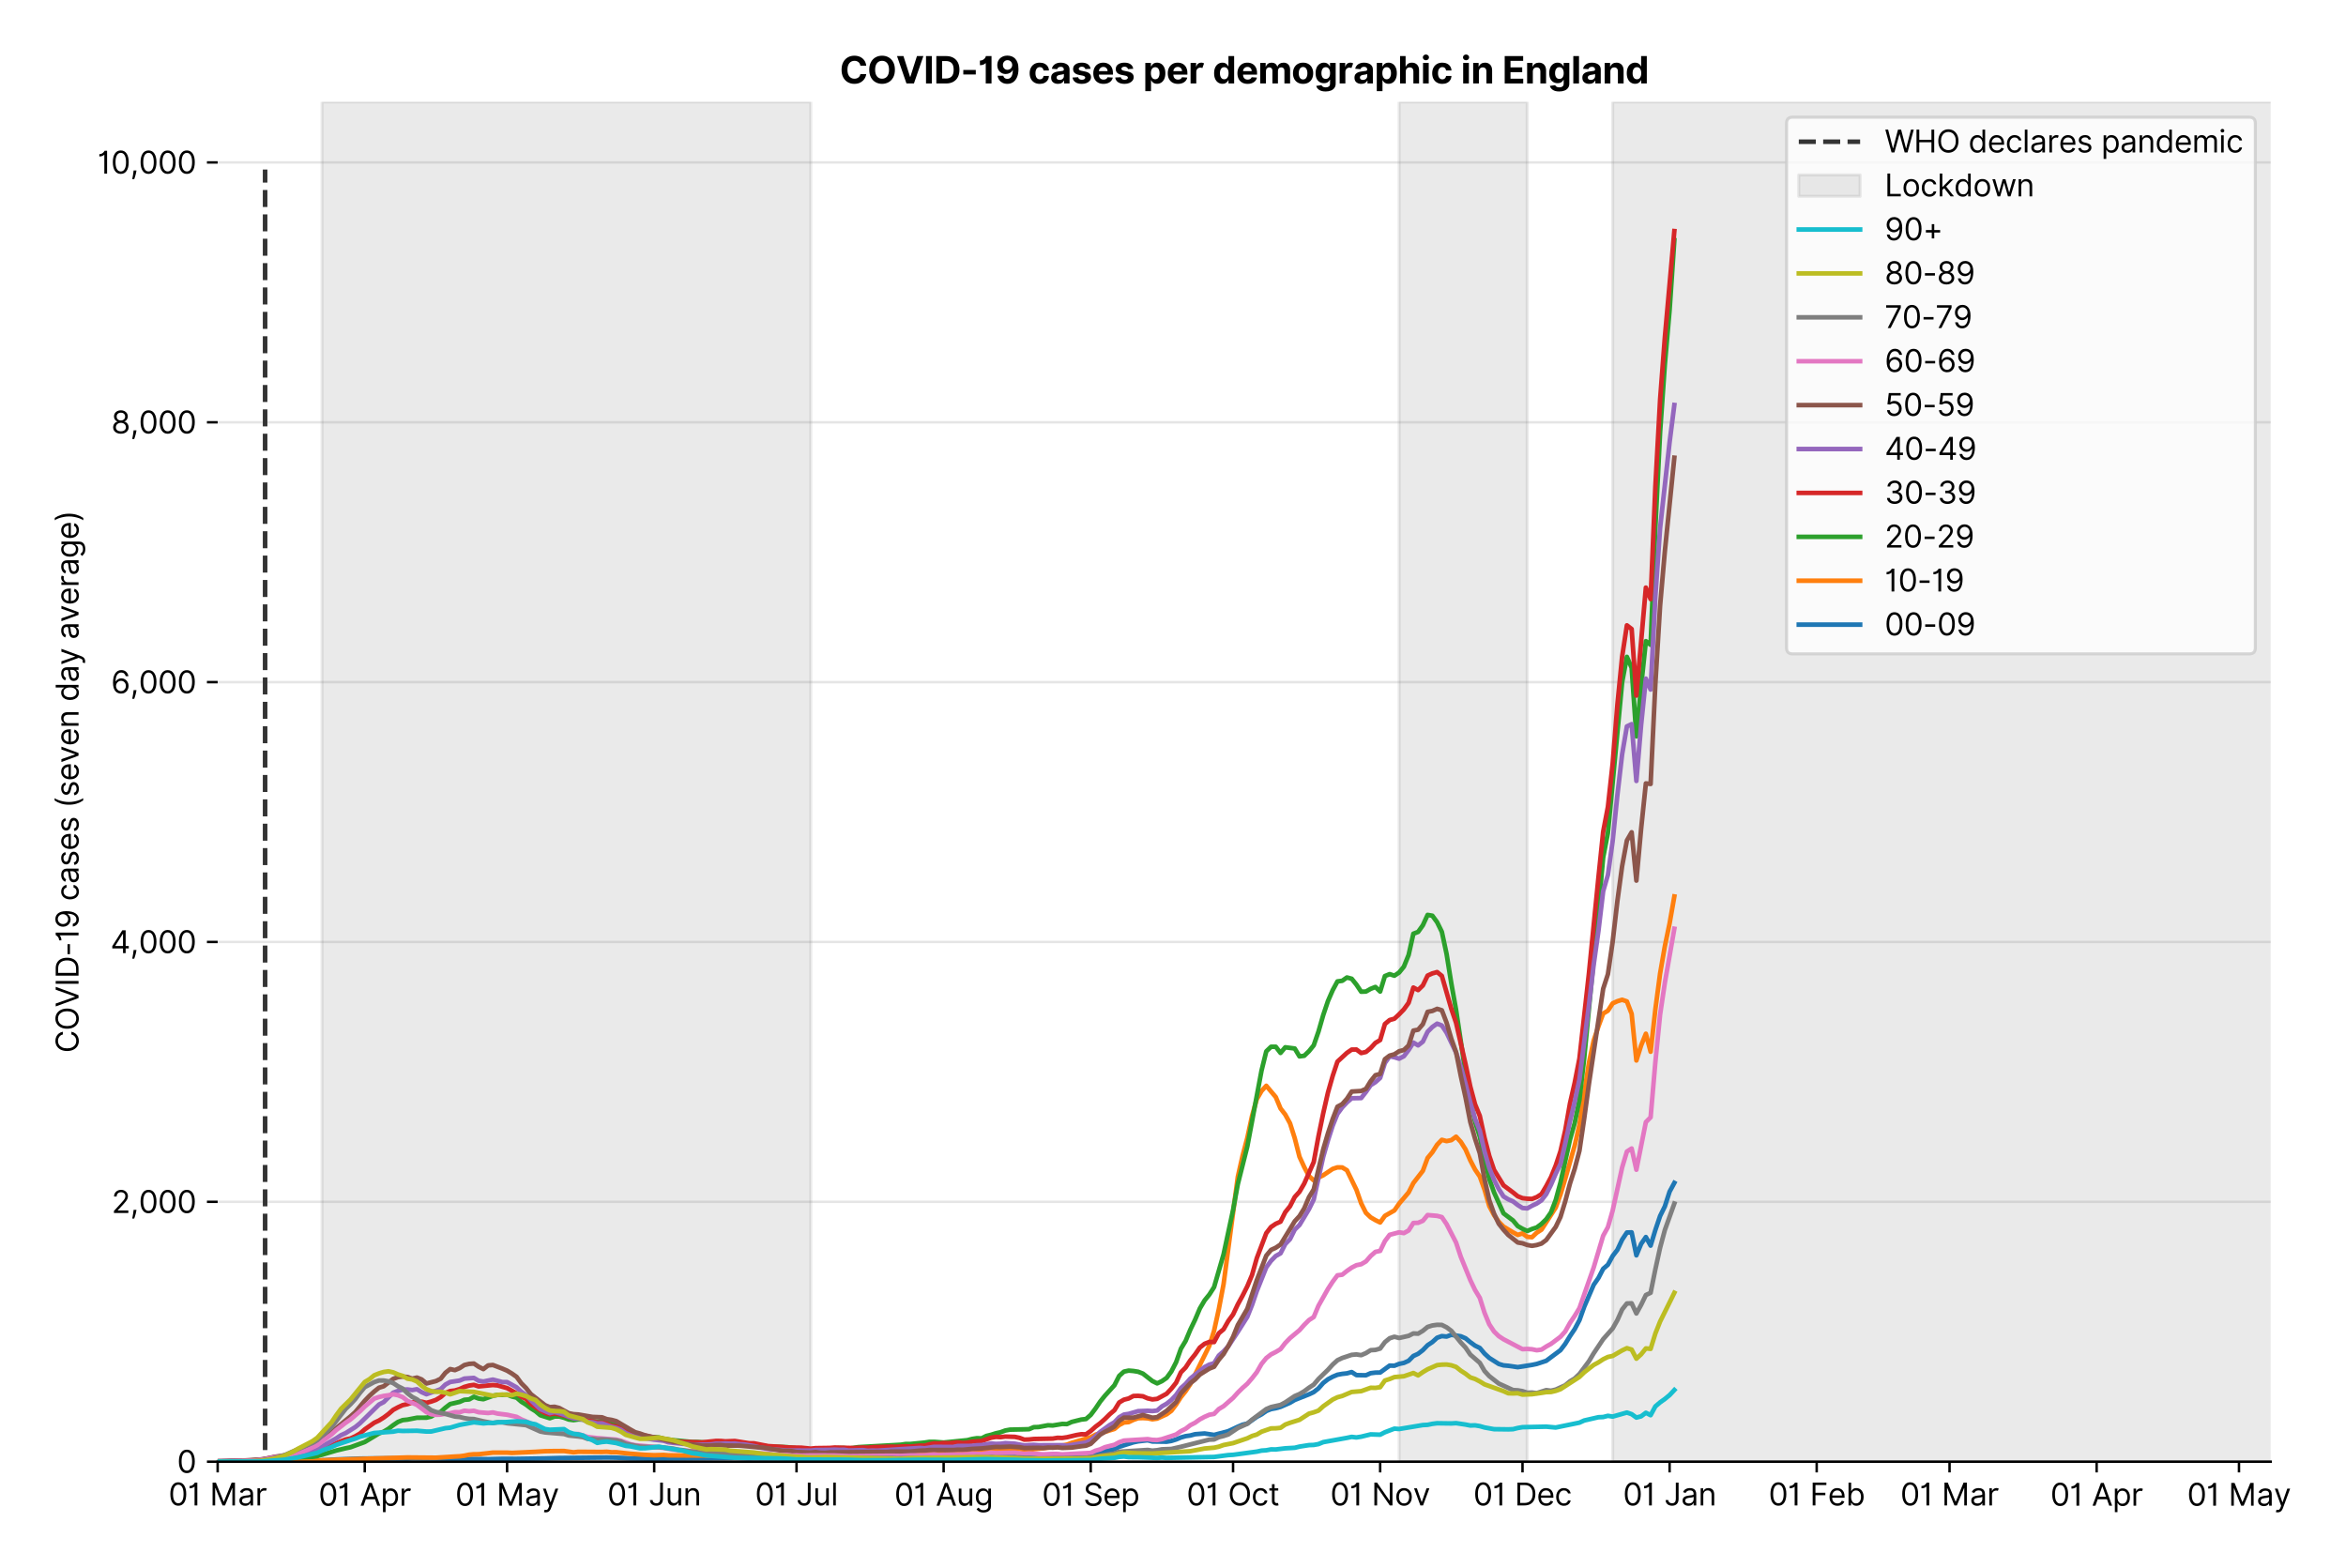 <?xml version="1.0" encoding="utf-8" standalone="no"?>
<!DOCTYPE svg PUBLIC "-//W3C//DTD SVG 1.1//EN"
  "http://www.w3.org/Graphics/SVG/1.1/DTD/svg11.dtd">
<svg version="1.1" viewBox="0 0 765.154 511.276" xmlns="http://www.w3.org/2000/svg" xmlns:xlink="http://www.w3.org/1999/xlink">
 <defs>
  <style type="text/css">*{stroke-linecap:butt;stroke-linejoin:round;}</style>
 </defs>
 <g id="figure_1">
  <g id="patch_1">
   <path d="M 0 511.276 
L 765.154 511.276 
L 765.154 0 
L 0 0 
z
" style="fill:#ffffff;"/>
  </g>
  <g id="axes_1">
   <g id="patch_2">
    <path d="M 70.989 476.745 
L 740.589 476.745 
L 740.589 33.225 
L 70.989 33.225 
z
" style="fill:#ffffff;"/>
   </g>
   <g id="matplotlib.axis_1">
    <g id="xtick_1">
     <g id="line2d_1">
      <defs>
       <path d="M 0 0 
L 0 3.5 
" id="mcbc63acb32" style="stroke:#000000;stroke-width:0.8;"/>
      </defs>
      <g>
       <use style="stroke:#000000;stroke-width:0.8;" x="70.989" xlink:href="#mcbc63acb32" y="476.745"/>
      </g>
     </g>
     <g id="text_1">
      <!-- 01 Mar -->
      <g transform="translate(54.952 491.018)scale(0.1 -0.1)">
       <defs>
        <path d="M 2000 -64 
Q 1230 -64 806 561 
Q 382 1186 382 2327 
Q 382 3459 809 4088 
Q 1236 4718 2000 4718 
Q 2764 4718 3191 4088 
Q 3618 3459 3618 2327 
Q 3618 1186 3194 561 
Q 2771 -64 2000 -64 
z
M 2000 436 
Q 2509 436 2791 927 
Q 3073 1418 3073 2327 
Q 3073 3234 2789 3730 
Q 2505 4227 2000 4227 
Q 1496 4227 1211 3730 
Q 927 3234 927 2327 
Q 927 1418 1210 927 
Q 1493 436 2000 436 
z
" id="Inter-Regular-30" transform="scale(0.016)"/>
        <path d="M 1973 4655 
L 1973 0 
L 1409 0 
L 1409 3836 
L 1373 3836 
Q 1341 3773 1209 3692 
Q 1077 3611 868 3551 
Q 659 3491 391 3491 
L 391 3964 
Q 661 3964 859 4061 
Q 1057 4159 1190 4291 
Q 1323 4423 1392 4529 
Q 1461 4636 1473 4655 
L 1973 4655 
z
" id="Inter-Regular-31" transform="scale(0.016)"/>
        <path id="Inter-Regular-20" transform="scale(0.016)"/>
        <path d="M 564 4655 
L 1236 4655 
L 2818 791 
L 2873 791 
L 4455 4655 
L 5127 4655 
L 5127 0 
L 4600 0 
L 4600 3536 
L 4555 3536 
L 3100 0 
L 2591 0 
L 1136 3536 
L 1091 3536 
L 1091 0 
L 564 0 
L 564 4655 
z
" id="Inter-Regular-4d" transform="scale(0.016)"/>
        <path d="M 1518 -82 
Q 1186 -82 916 44 
Q 646 170 486 410 
Q 327 650 327 991 
Q 327 1291 445 1478 
Q 564 1666 761 1773 
Q 959 1880 1199 1933 
Q 1439 1986 1682 2018 
Q 2000 2059 2199 2080 
Q 2398 2102 2490 2154 
Q 2582 2207 2582 2336 
L 2582 2355 
Q 2582 2691 2399 2877 
Q 2216 3064 1846 3064 
Q 1461 3064 1243 2895 
Q 1025 2727 936 2536 
L 427 2718 
Q 564 3036 792 3214 
Q 1021 3393 1292 3464 
Q 1564 3536 1827 3536 
Q 1996 3536 2215 3496 
Q 2434 3457 2640 3334 
Q 2846 3211 2982 2963 
Q 3118 2716 3118 2300 
L 3118 0 
L 2582 0 
L 2582 473 
L 2555 473 
Q 2500 359 2373 229 
Q 2246 100 2034 9 
Q 1823 -82 1518 -82 
z
M 1600 400 
Q 1918 400 2137 525 
Q 2357 650 2469 847 
Q 2582 1045 2582 1264 
L 2582 1755 
Q 2548 1714 2433 1681 
Q 2318 1648 2169 1624 
Q 2021 1600 1881 1583 
Q 1741 1566 1655 1555 
Q 1446 1527 1265 1467 
Q 1084 1407 974 1287 
Q 864 1168 864 964 
Q 864 684 1072 542 
Q 1280 400 1600 400 
z
" id="Inter-Regular-61" transform="scale(0.016)"/>
        <path d="M 491 0 
L 491 3491 
L 1009 3491 
L 1009 2964 
L 1046 2964 
Q 1139 3223 1389 3384 
Q 1639 3545 1955 3545 
Q 2100 3545 2209 3511 
Q 2318 3477 2400 3418 
L 2218 2964 
Q 2161 2993 2085 3010 
Q 2009 3027 1909 3027 
Q 1527 3027 1277 2794 
Q 1027 2561 1027 2209 
L 1027 0 
L 491 0 
z
" id="Inter-Regular-72" transform="scale(0.016)"/>
       </defs>
       <use xlink:href="#Inter-Regular-30"/>
       <use x="62.5" xlink:href="#Inter-Regular-31"/>
       <use x="106.676" xlink:href="#Inter-Regular-20"/>
       <use x="134.801" xlink:href="#Inter-Regular-4d"/>
       <use x="225.994" xlink:href="#Inter-Regular-61"/>
       <use x="282.386" xlink:href="#Inter-Regular-72"/>
      </g>
     </g>
    </g>
    <g id="xtick_2">
     <g id="line2d_2">
      <g>
       <use style="stroke:#000000;stroke-width:0.8;" x="118.963" xlink:href="#mcbc63acb32" y="476.745"/>
      </g>
     </g>
     <g id="text_2">
      <!-- 01 Apr -->
      <g transform="translate(103.878 491.117)scale(0.1 -0.1)">
       <defs>
        <path d="M 755 0 
L 164 0 
L 1873 4655 
L 2455 4655 
L 4164 0 
L 3573 0 
L 3105 1318 
L 1223 1318 
L 755 0 
z
M 1400 1818 
L 2927 1818 
L 2182 3918 
L 2146 3918 
L 1400 1818 
z
" id="Inter-Regular-41" transform="scale(0.016)"/>
        <path d="M 491 -1309 
L 491 3491 
L 1009 3491 
L 1009 2936 
L 1073 2936 
Q 1132 3027 1237 3169 
Q 1343 3311 1542 3423 
Q 1741 3536 2082 3536 
Q 2523 3536 2859 3315 
Q 3196 3095 3384 2690 
Q 3573 2286 3573 1736 
Q 3573 1182 3384 776 
Q 3196 370 2861 148 
Q 2527 -73 2091 -73 
Q 1755 -73 1552 39 
Q 1350 152 1241 296 
Q 1132 441 1073 536 
L 1027 536 
L 1027 -1309 
L 491 -1309 
z
M 1018 1745 
Q 1018 1152 1276 780 
Q 1534 409 2018 409 
Q 2355 409 2581 587 
Q 2807 766 2921 1069 
Q 3036 1373 3036 1745 
Q 3036 2114 2923 2410 
Q 2811 2707 2585 2881 
Q 2359 3055 2018 3055 
Q 1527 3055 1272 2693 
Q 1018 2332 1018 1745 
z
" id="Inter-Regular-70" transform="scale(0.016)"/>
       </defs>
       <use xlink:href="#Inter-Regular-30"/>
       <use x="62.5" xlink:href="#Inter-Regular-31"/>
       <use x="106.676" xlink:href="#Inter-Regular-20"/>
       <use x="134.801" xlink:href="#Inter-Regular-41"/>
       <use x="202.415" xlink:href="#Inter-Regular-70"/>
       <use x="263.352" xlink:href="#Inter-Regular-72"/>
      </g>
     </g>
    </g>
    <g id="xtick_3">
     <g id="line2d_3">
      <g>
       <use style="stroke:#000000;stroke-width:0.8;" x="165.39" xlink:href="#mcbc63acb32" y="476.745"/>
      </g>
     </g>
     <g id="text_3">
      <!-- 01 May -->
      <g transform="translate(148.487 491.117)scale(0.1 -0.1)">
       <defs>
        <path d="M 818 -1355 
Q 682 -1355 575 -1333 
Q 468 -1311 427 -1291 
L 564 -818 
Q 857 -893 1053 -814 
Q 1250 -736 1391 -345 
L 1509 -18 
L 218 3491 
L 800 3491 
L 1764 709 
L 1800 709 
L 2764 3491 
L 3346 3491 
L 1846 -564 
Q 1550 -1355 818 -1355 
z
" id="Inter-Regular-79" transform="scale(0.016)"/>
       </defs>
       <use xlink:href="#Inter-Regular-30"/>
       <use x="62.5" xlink:href="#Inter-Regular-31"/>
       <use x="106.676" xlink:href="#Inter-Regular-20"/>
       <use x="134.801" xlink:href="#Inter-Regular-4d"/>
       <use x="225.994" xlink:href="#Inter-Regular-61"/>
       <use x="282.386" xlink:href="#Inter-Regular-79"/>
      </g>
     </g>
    </g>
    <g id="xtick_4">
     <g id="line2d_4">
      <g>
       <use style="stroke:#000000;stroke-width:0.8;" x="213.365" xlink:href="#mcbc63acb32" y="476.745"/>
      </g>
     </g>
     <g id="text_4">
      <!-- 01 Jun -->
      <g transform="translate(198.08 491.018)scale(0.1 -0.1)">
       <defs>
        <path d="M 2346 4655 
L 2909 4655 
L 2909 1327 
Q 2909 657 2549 296 
Q 2189 -64 1582 -64 
Q 1200 -64 902 76 
Q 605 216 434 475 
Q 264 734 264 1091 
L 818 1091 
Q 818 795 1034 615 
Q 1250 436 1582 436 
Q 1948 436 2147 664 
Q 2346 893 2346 1327 
L 2346 4655 
z
" id="Inter-Regular-4a" transform="scale(0.016)"/>
        <path d="M 2691 1427 
L 2691 3491 
L 3227 3491 
L 3227 0 
L 2691 0 
L 2691 591 
L 2655 591 
Q 2532 325 2273 140 
Q 2014 -45 1618 -45 
Q 1127 -45 809 280 
Q 491 605 491 1273 
L 491 3491 
L 1027 3491 
L 1027 1309 
Q 1027 927 1242 700 
Q 1457 473 1791 473 
Q 1991 473 2199 575 
Q 2407 677 2549 888 
Q 2691 1100 2691 1427 
z
" id="Inter-Regular-75" transform="scale(0.016)"/>
        <path d="M 1027 2100 
L 1027 0 
L 491 0 
L 491 3491 
L 1009 3491 
L 1009 2945 
L 1055 2945 
Q 1177 3211 1427 3373 
Q 1677 3536 2073 3536 
Q 2602 3536 2928 3211 
Q 3255 2886 3255 2218 
L 3255 0 
L 2718 0 
L 2718 2182 
Q 2718 2593 2504 2824 
Q 2291 3055 1918 3055 
Q 1534 3055 1280 2806 
Q 1027 2557 1027 2100 
z
" id="Inter-Regular-6e" transform="scale(0.016)"/>
       </defs>
       <use xlink:href="#Inter-Regular-30"/>
       <use x="62.5" xlink:href="#Inter-Regular-31"/>
       <use x="106.676" xlink:href="#Inter-Regular-20"/>
       <use x="134.801" xlink:href="#Inter-Regular-4a"/>
       <use x="189.063" xlink:href="#Inter-Regular-75"/>
       <use x="247.159" xlink:href="#Inter-Regular-6e"/>
      </g>
     </g>
    </g>
    <g id="xtick_5">
     <g id="line2d_5">
      <g>
       <use style="stroke:#000000;stroke-width:0.8;" x="259.792" xlink:href="#mcbc63acb32" y="476.745"/>
      </g>
     </g>
     <g id="text_5">
      <!-- 01 Jul -->
      <g transform="translate(246.248 491.018)scale(0.1 -0.1)">
       <defs>
        <path d="M 1027 4655 
L 1027 0 
L 491 0 
L 491 4655 
L 1027 4655 
z
" id="Inter-Regular-6c" transform="scale(0.016)"/>
       </defs>
       <use xlink:href="#Inter-Regular-30"/>
       <use x="62.5" xlink:href="#Inter-Regular-31"/>
       <use x="106.676" xlink:href="#Inter-Regular-20"/>
       <use x="134.801" xlink:href="#Inter-Regular-4a"/>
       <use x="189.063" xlink:href="#Inter-Regular-75"/>
       <use x="247.159" xlink:href="#Inter-Regular-6c"/>
      </g>
     </g>
    </g>
    <g id="xtick_6">
     <g id="line2d_6">
      <g>
       <use style="stroke:#000000;stroke-width:0.8;" x="307.766" xlink:href="#mcbc63acb32" y="476.745"/>
      </g>
     </g>
     <g id="text_6">
      <!-- 01 Aug -->
      <g transform="translate(291.694 491.117)scale(0.1 -0.1)">
       <defs>
        <path d="M 1900 -1382 
Q 1316 -1382 976 -1169 
Q 636 -957 473 -682 
L 900 -382 
Q 973 -477 1084 -601 
Q 1196 -725 1390 -817 
Q 1584 -909 1900 -909 
Q 2323 -909 2598 -704 
Q 2873 -500 2873 -64 
L 2873 645 
L 2827 645 
Q 2768 550 2660 410 
Q 2552 270 2351 162 
Q 2150 55 1809 55 
Q 1386 55 1051 255 
Q 716 455 521 836 
Q 327 1218 327 1764 
Q 327 2300 516 2699 
Q 705 3098 1041 3317 
Q 1377 3536 1818 3536 
Q 2159 3536 2360 3423 
Q 2561 3311 2669 3169 
Q 2777 3027 2836 2936 
L 2891 2936 
L 2891 3491 
L 3409 3491 
L 3409 -100 
Q 3409 -550 3205 -833 
Q 3002 -1116 2660 -1249 
Q 2318 -1382 1900 -1382 
z
M 1882 536 
Q 2366 536 2624 864 
Q 2882 1193 2882 1773 
Q 2882 2339 2627 2697 
Q 2373 3055 1882 3055 
Q 1541 3055 1315 2882 
Q 1089 2709 976 2418 
Q 864 2127 864 1773 
Q 864 1227 1120 881 
Q 1377 536 1882 536 
z
" id="Inter-Regular-67" transform="scale(0.016)"/>
       </defs>
       <use xlink:href="#Inter-Regular-30"/>
       <use x="62.5" xlink:href="#Inter-Regular-31"/>
       <use x="106.676" xlink:href="#Inter-Regular-20"/>
       <use x="134.801" xlink:href="#Inter-Regular-41"/>
       <use x="202.415" xlink:href="#Inter-Regular-75"/>
       <use x="260.511" xlink:href="#Inter-Regular-67"/>
      </g>
     </g>
    </g>
    <g id="xtick_7">
     <g id="line2d_7">
      <g>
       <use style="stroke:#000000;stroke-width:0.8;" x="355.741" xlink:href="#mcbc63acb32" y="476.745"/>
      </g>
     </g>
     <g id="text_7">
      <!-- 01 Sep -->
      <g transform="translate(339.853 491.117)scale(0.1 -0.1)">
       <defs>
        <path d="M 3109 3491 
Q 3068 3836 2777 4027 
Q 2486 4218 2064 4218 
Q 1600 4218 1318 3999 
Q 1036 3780 1036 3445 
Q 1036 3195 1189 3042 
Q 1343 2889 1553 2803 
Q 1764 2718 1936 2673 
L 2409 2545 
Q 2591 2498 2815 2414 
Q 3039 2330 3244 2185 
Q 3450 2041 3584 1816 
Q 3718 1591 3718 1264 
Q 3718 886 3521 581 
Q 3325 277 2949 97 
Q 2573 -82 2036 -82 
Q 1286 -82 845 272 
Q 405 627 364 1200 
L 946 1200 
Q 968 936 1124 764 
Q 1280 593 1519 510 
Q 1759 427 2036 427 
Q 2359 427 2616 533 
Q 2873 639 3023 828 
Q 3173 1018 3173 1273 
Q 3173 1505 3043 1650 
Q 2914 1795 2702 1886 
Q 2491 1977 2246 2045 
L 1673 2209 
Q 1127 2366 809 2657 
Q 491 2948 491 3418 
Q 491 3809 703 4101 
Q 916 4393 1276 4555 
Q 1636 4718 2082 4718 
Q 2532 4718 2882 4558 
Q 3232 4398 3437 4120 
Q 3643 3843 3655 3491 
L 3109 3491 
z
" id="Inter-Regular-53" transform="scale(0.016)"/>
        <path d="M 1955 -73 
Q 1450 -73 1085 151 
Q 721 375 524 778 
Q 327 1182 327 1718 
Q 327 2255 524 2665 
Q 721 3075 1074 3305 
Q 1427 3536 1900 3536 
Q 2173 3536 2439 3445 
Q 2705 3355 2923 3151 
Q 3141 2948 3270 2614 
Q 3400 2280 3400 1791 
L 3400 1564 
L 866 1564 
Q 884 1005 1183 707 
Q 1482 409 1955 409 
Q 2271 409 2498 545 
Q 2725 682 2827 955 
L 3346 809 
Q 3223 414 2854 170 
Q 2486 -73 1955 -73 
z
M 866 2027 
L 2855 2027 
Q 2855 2470 2595 2762 
Q 2336 3055 1900 3055 
Q 1593 3055 1368 2911 
Q 1143 2768 1013 2533 
Q 884 2298 866 2027 
z
" id="Inter-Regular-65" transform="scale(0.016)"/>
       </defs>
       <use xlink:href="#Inter-Regular-30"/>
       <use x="62.5" xlink:href="#Inter-Regular-31"/>
       <use x="106.676" xlink:href="#Inter-Regular-20"/>
       <use x="134.801" xlink:href="#Inter-Regular-53"/>
       <use x="198.58" xlink:href="#Inter-Regular-65"/>
       <use x="256.818" xlink:href="#Inter-Regular-70"/>
      </g>
     </g>
    </g>
    <g id="xtick_8">
     <g id="line2d_8">
      <g>
       <use style="stroke:#000000;stroke-width:0.8;" x="402.167" xlink:href="#mcbc63acb32" y="476.745"/>
      </g>
     </g>
     <g id="text_8">
      <!-- 01 Oct -->
      <g transform="translate(387.011 491.018)scale(0.1 -0.1)">
       <defs>
        <path d="M 4491 2327 
Q 4491 1591 4225 1054 
Q 3959 518 3495 227 
Q 3032 -64 2436 -64 
Q 1841 -64 1377 227 
Q 914 518 648 1054 
Q 382 1591 382 2327 
Q 382 3064 648 3600 
Q 914 4136 1377 4427 
Q 1841 4718 2436 4718 
Q 3032 4718 3495 4427 
Q 3959 4136 4225 3600 
Q 4491 3064 4491 2327 
z
M 3946 2327 
Q 3946 2932 3744 3348 
Q 3543 3764 3201 3977 
Q 2859 4191 2436 4191 
Q 2014 4191 1672 3977 
Q 1330 3764 1128 3348 
Q 927 2932 927 2327 
Q 927 1723 1128 1307 
Q 1330 891 1672 677 
Q 2014 464 2436 464 
Q 2859 464 3201 677 
Q 3543 891 3744 1307 
Q 3946 1723 3946 2327 
z
" id="Inter-Regular-4f" transform="scale(0.016)"/>
        <path d="M 1909 -73 
Q 1418 -73 1063 159 
Q 709 391 518 798 
Q 327 1205 327 1727 
Q 327 2259 524 2667 
Q 721 3075 1074 3305 
Q 1427 3536 1900 3536 
Q 2268 3536 2563 3400 
Q 2859 3264 3047 3018 
Q 3236 2773 3282 2445 
L 2746 2445 
Q 2684 2684 2474 2869 
Q 2264 3055 1909 3055 
Q 1439 3055 1151 2697 
Q 864 2339 864 1745 
Q 864 1139 1148 774 
Q 1432 409 1909 409 
Q 2223 409 2447 570 
Q 2671 732 2746 1018 
L 3282 1018 
Q 3236 709 3058 462 
Q 2880 216 2588 71 
Q 2296 -73 1909 -73 
z
" id="Inter-Regular-63" transform="scale(0.016)"/>
        <path d="M 2009 3491 
L 2009 3036 
L 1264 3036 
L 1264 1000 
Q 1264 773 1331 660 
Q 1398 548 1503 510 
Q 1609 473 1727 473 
Q 1816 473 1873 483 
Q 1930 493 1964 500 
L 2073 18 
Q 2018 -2 1920 -23 
Q 1823 -45 1673 -45 
Q 1446 -45 1228 52 
Q 1011 150 869 350 
Q 727 550 727 855 
L 727 3036 
L 200 3036 
L 200 3491 
L 727 3491 
L 727 4327 
L 1264 4327 
L 1264 3491 
L 2009 3491 
z
" id="Inter-Regular-74" transform="scale(0.016)"/>
       </defs>
       <use xlink:href="#Inter-Regular-30"/>
       <use x="62.5" xlink:href="#Inter-Regular-31"/>
       <use x="106.676" xlink:href="#Inter-Regular-20"/>
       <use x="134.801" xlink:href="#Inter-Regular-4f"/>
       <use x="210.938" xlink:href="#Inter-Regular-63"/>
       <use x="266.761" xlink:href="#Inter-Regular-74"/>
      </g>
     </g>
    </g>
    <g id="xtick_9">
     <g id="line2d_9">
      <g>
       <use style="stroke:#000000;stroke-width:0.8;" x="450.142" xlink:href="#mcbc63acb32" y="476.745"/>
      </g>
     </g>
     <g id="text_9">
      <!-- 01 Nov -->
      <g transform="translate(433.871 491.018)scale(0.1 -0.1)">
       <defs>
        <path d="M 4255 4655 
L 4255 0 
L 3709 0 
L 1173 3655 
L 1127 3655 
L 1127 0 
L 564 0 
L 564 4655 
L 1109 4655 
L 3655 991 
L 3700 991 
L 3700 4655 
L 4255 4655 
z
" id="Inter-Regular-4e" transform="scale(0.016)"/>
        <path d="M 1909 -73 
Q 1436 -73 1080 152 
Q 725 377 526 781 
Q 327 1186 327 1727 
Q 327 2273 526 2679 
Q 725 3086 1080 3311 
Q 1436 3536 1909 3536 
Q 2382 3536 2737 3311 
Q 3093 3086 3292 2679 
Q 3491 2273 3491 1727 
Q 3491 1186 3292 781 
Q 3093 377 2737 152 
Q 2382 -73 1909 -73 
z
M 1909 409 
Q 2268 409 2500 593 
Q 2732 777 2843 1077 
Q 2955 1377 2955 1727 
Q 2955 2077 2843 2379 
Q 2732 2682 2500 2868 
Q 2268 3055 1909 3055 
Q 1550 3055 1318 2868 
Q 1086 2682 975 2379 
Q 864 2077 864 1727 
Q 864 1377 975 1077 
Q 1086 777 1318 593 
Q 1550 409 1909 409 
z
" id="Inter-Regular-6f" transform="scale(0.016)"/>
        <path d="M 3346 3491 
L 2055 0 
L 1509 0 
L 218 3491 
L 800 3491 
L 1764 709 
L 1800 709 
L 2764 3491 
L 3346 3491 
z
" id="Inter-Regular-76" transform="scale(0.016)"/>
       </defs>
       <use xlink:href="#Inter-Regular-30"/>
       <use x="62.5" xlink:href="#Inter-Regular-31"/>
       <use x="106.676" xlink:href="#Inter-Regular-20"/>
       <use x="134.801" xlink:href="#Inter-Regular-4e"/>
       <use x="210.085" xlink:href="#Inter-Regular-6f"/>
       <use x="269.744" xlink:href="#Inter-Regular-76"/>
      </g>
     </g>
    </g>
    <g id="xtick_10">
     <g id="line2d_10">
      <g>
       <use style="stroke:#000000;stroke-width:0.8;" x="496.569" xlink:href="#mcbc63acb32" y="476.745"/>
      </g>
     </g>
     <g id="text_10">
      <!-- 01 Dec -->
      <g transform="translate(480.532 491.018)scale(0.1 -0.1)">
       <defs>
        <path d="M 2000 0 
L 564 0 
L 564 4655 
L 2064 4655 
Q 2741 4655 3223 4376 
Q 3705 4098 3961 3578 
Q 4218 3059 4218 2336 
Q 4218 1609 3959 1085 
Q 3700 561 3204 280 
Q 2709 0 2000 0 
z
M 1127 500 
L 1964 500 
Q 2830 500 3251 992 
Q 3673 1484 3673 2336 
Q 3673 3182 3259 3668 
Q 2846 4155 2027 4155 
L 1127 4155 
L 1127 500 
z
" id="Inter-Regular-44" transform="scale(0.016)"/>
       </defs>
       <use xlink:href="#Inter-Regular-30"/>
       <use x="62.5" xlink:href="#Inter-Regular-31"/>
       <use x="106.676" xlink:href="#Inter-Regular-20"/>
       <use x="134.801" xlink:href="#Inter-Regular-44"/>
       <use x="206.676" xlink:href="#Inter-Regular-65"/>
       <use x="264.915" xlink:href="#Inter-Regular-63"/>
      </g>
     </g>
    </g>
    <g id="xtick_11">
     <g id="line2d_11">
      <g>
       <use style="stroke:#000000;stroke-width:0.8;" x="544.543" xlink:href="#mcbc63acb32" y="476.745"/>
      </g>
     </g>
     <g id="text_11">
      <!-- 01 Jan -->
      <g transform="translate(529.344 491.018)scale(0.1 -0.1)">
       <use xlink:href="#Inter-Regular-30"/>
       <use x="62.5" xlink:href="#Inter-Regular-31"/>
       <use x="106.676" xlink:href="#Inter-Regular-20"/>
       <use x="134.801" xlink:href="#Inter-Regular-4a"/>
       <use x="189.063" xlink:href="#Inter-Regular-61"/>
       <use x="245.455" xlink:href="#Inter-Regular-6e"/>
      </g>
     </g>
    </g>
    <g id="xtick_12">
     <g id="line2d_12">
      <g>
       <use style="stroke:#000000;stroke-width:0.8;" x="592.518" xlink:href="#mcbc63acb32" y="476.745"/>
      </g>
     </g>
     <g id="text_12">
      <!-- 01 Feb -->
      <g transform="translate(576.828 491.018)scale(0.1 -0.1)">
       <defs>
        <path d="M 564 0 
L 564 4655 
L 3355 4655 
L 3355 4155 
L 1127 4155 
L 1127 2582 
L 3146 2582 
L 3146 2082 
L 1127 2082 
L 1127 0 
L 564 0 
z
" id="Inter-Regular-46" transform="scale(0.016)"/>
        <path d="M 564 0 
L 564 4655 
L 1100 4655 
L 1100 2936 
L 1146 2936 
Q 1205 3027 1310 3169 
Q 1416 3311 1615 3423 
Q 1814 3536 2155 3536 
Q 2596 3536 2932 3315 
Q 3268 3095 3457 2690 
Q 3646 2286 3646 1736 
Q 3646 1182 3457 776 
Q 3268 370 2934 148 
Q 2600 -73 2164 -73 
Q 1827 -73 1625 39 
Q 1423 152 1314 296 
Q 1205 441 1146 536 
L 1082 536 
L 1082 0 
L 564 0 
z
M 1091 1745 
Q 1091 1152 1349 780 
Q 1607 409 2091 409 
Q 2427 409 2653 587 
Q 2880 766 2994 1069 
Q 3109 1373 3109 1745 
Q 3109 2114 2996 2410 
Q 2884 2707 2658 2881 
Q 2432 3055 2091 3055 
Q 1600 3055 1345 2693 
Q 1091 2332 1091 1745 
z
" id="Inter-Regular-62" transform="scale(0.016)"/>
       </defs>
       <use xlink:href="#Inter-Regular-30"/>
       <use x="62.5" xlink:href="#Inter-Regular-31"/>
       <use x="106.676" xlink:href="#Inter-Regular-20"/>
       <use x="134.801" xlink:href="#Inter-Regular-46"/>
       <use x="193.466" xlink:href="#Inter-Regular-65"/>
       <use x="251.705" xlink:href="#Inter-Regular-62"/>
      </g>
     </g>
    </g>
    <g id="xtick_13">
     <g id="line2d_13">
      <g>
       <use style="stroke:#000000;stroke-width:0.8;" x="635.849" xlink:href="#mcbc63acb32" y="476.745"/>
      </g>
     </g>
     <g id="text_13">
      <!-- 01 Mar -->
      <g transform="translate(619.813 491.018)scale(0.1 -0.1)">
       <use xlink:href="#Inter-Regular-30"/>
       <use x="62.5" xlink:href="#Inter-Regular-31"/>
       <use x="106.676" xlink:href="#Inter-Regular-20"/>
       <use x="134.801" xlink:href="#Inter-Regular-4d"/>
       <use x="225.994" xlink:href="#Inter-Regular-61"/>
       <use x="282.386" xlink:href="#Inter-Regular-72"/>
      </g>
     </g>
    </g>
    <g id="xtick_14">
     <g id="line2d_14">
      <g>
       <use style="stroke:#000000;stroke-width:0.8;" x="683.824" xlink:href="#mcbc63acb32" y="476.745"/>
      </g>
     </g>
     <g id="text_14">
      <!-- 01 Apr -->
      <g transform="translate(668.739 491.117)scale(0.1 -0.1)">
       <use xlink:href="#Inter-Regular-30"/>
       <use x="62.5" xlink:href="#Inter-Regular-31"/>
       <use x="106.676" xlink:href="#Inter-Regular-20"/>
       <use x="134.801" xlink:href="#Inter-Regular-41"/>
       <use x="202.415" xlink:href="#Inter-Regular-70"/>
       <use x="263.352" xlink:href="#Inter-Regular-72"/>
      </g>
     </g>
    </g>
    <g id="xtick_15">
     <g id="line2d_15">
      <g>
       <use style="stroke:#000000;stroke-width:0.8;" x="730.251" xlink:href="#mcbc63acb32" y="476.745"/>
      </g>
     </g>
     <g id="text_15">
      <!-- 01 May -->
      <g transform="translate(713.347 491.117)scale(0.1 -0.1)">
       <use xlink:href="#Inter-Regular-30"/>
       <use x="62.5" xlink:href="#Inter-Regular-31"/>
       <use x="106.676" xlink:href="#Inter-Regular-20"/>
       <use x="134.801" xlink:href="#Inter-Regular-4d"/>
       <use x="225.994" xlink:href="#Inter-Regular-61"/>
       <use x="282.386" xlink:href="#Inter-Regular-79"/>
      </g>
     </g>
    </g>
   </g>
   <g id="matplotlib.axis_2">
    <g id="ytick_1">
     <g id="line2d_16">
      <path clip-path="url(#p643b8acb16)" d="M 70.989 476.745 
L 740.589 476.745 
" style="fill:none;stroke:#e5e5e5;stroke-linecap:square;stroke-width:0.8;"/>
     </g>
     <g id="line2d_17">
      <defs>
       <path d="M 0 0 
L -3.5 0 
" id="m2667cd8aef" style="stroke:#000000;stroke-width:0.8;"/>
      </defs>
      <g>
       <use style="stroke:#000000;stroke-width:0.8;" x="70.989" xlink:href="#m2667cd8aef" y="476.745"/>
      </g>
     </g>
     <g id="text_16">
      <!-- 0 -->
      <g transform="translate(57.739 480.382)scale(0.1 -0.1)">
       <use xlink:href="#Inter-Regular-30"/>
      </g>
     </g>
    </g>
    <g id="ytick_2">
     <g id="line2d_18">
      <path clip-path="url(#p643b8acb16)" d="M 70.989 391.993 
L 740.589 391.993 
" style="fill:none;stroke:#e5e5e5;stroke-linecap:square;stroke-width:0.8;"/>
     </g>
     <g id="line2d_19">
      <g>
       <use style="stroke:#000000;stroke-width:0.8;" x="70.989" xlink:href="#m2667cd8aef" y="391.993"/>
      </g>
     </g>
     <g id="text_17">
      <!-- 2,000 -->
      <g transform="translate(36.389 395.629)scale(0.1 -0.1)">
       <defs>
        <path d="M 482 0 
L 482 409 
L 2018 2091 
Q 2289 2386 2464 2605 
Q 2639 2825 2724 3019 
Q 2809 3214 2809 3427 
Q 2809 3795 2553 4011 
Q 2298 4227 1918 4227 
Q 1514 4227 1275 3985 
Q 1036 3743 1036 3345 
L 500 3345 
Q 500 3755 688 4064 
Q 877 4373 1203 4545 
Q 1530 4718 1936 4718 
Q 2346 4718 2661 4545 
Q 2977 4373 3156 4079 
Q 3336 3786 3336 3427 
Q 3336 3170 3244 2926 
Q 3152 2682 2926 2383 
Q 2700 2084 2300 1655 
L 1255 536 
L 1255 500 
L 3418 500 
L 3418 0 
L 482 0 
z
" id="Inter-Regular-32" transform="scale(0.016)"/>
        <path d="M 1291 636 
L 1255 391 
Q 1216 132 1137 -163 
Q 1059 -459 975 -720 
Q 891 -982 836 -1136 
L 427 -1136 
Q 457 -991 504 -752 
Q 552 -514 601 -219 
Q 650 75 682 382 
L 709 636 
L 1291 636 
z
" id="Inter-Regular-2c" transform="scale(0.016)"/>
       </defs>
       <use xlink:href="#Inter-Regular-32"/>
       <use x="60.511" xlink:href="#Inter-Regular-2c"/>
       <use x="88.494" xlink:href="#Inter-Regular-30"/>
       <use x="150.994" xlink:href="#Inter-Regular-30"/>
       <use x="213.494" xlink:href="#Inter-Regular-30"/>
      </g>
     </g>
    </g>
    <g id="ytick_3">
     <g id="line2d_20">
      <path clip-path="url(#p643b8acb16)" d="M 70.989 307.24 
L 740.589 307.24 
" style="fill:none;stroke:#e5e5e5;stroke-linecap:square;stroke-width:0.8;"/>
     </g>
     <g id="line2d_21">
      <g>
       <use style="stroke:#000000;stroke-width:0.8;" x="70.989" xlink:href="#m2667cd8aef" y="307.24"/>
      </g>
     </g>
     <g id="text_18">
      <!-- 4,000 -->
      <g transform="translate(36.02 310.877)scale(0.1 -0.1)">
       <defs>
        <path d="M 373 955 
L 373 1418 
L 2418 4655 
L 3100 4655 
L 3100 1455 
L 3736 1455 
L 3736 955 
L 3100 955 
L 3100 0 
L 2564 0 
L 2564 955 
L 373 955 
z
M 2564 1455 
L 2564 3936 
L 2527 3936 
L 982 1491 
L 982 1455 
L 2564 1455 
z
" id="Inter-Regular-34" transform="scale(0.016)"/>
       </defs>
       <use xlink:href="#Inter-Regular-34"/>
       <use x="64.205" xlink:href="#Inter-Regular-2c"/>
       <use x="92.188" xlink:href="#Inter-Regular-30"/>
       <use x="154.688" xlink:href="#Inter-Regular-30"/>
       <use x="217.188" xlink:href="#Inter-Regular-30"/>
      </g>
     </g>
    </g>
    <g id="ytick_4">
     <g id="line2d_22">
      <path clip-path="url(#p643b8acb16)" d="M 70.989 222.488 
L 740.589 222.488 
" style="fill:none;stroke:#e5e5e5;stroke-linecap:square;stroke-width:0.8;"/>
     </g>
     <g id="line2d_23">
      <g>
       <use style="stroke:#000000;stroke-width:0.8;" x="70.989" xlink:href="#m2667cd8aef" y="222.488"/>
      </g>
     </g>
     <g id="text_19">
      <!-- 6,000 -->
      <g transform="translate(36.205 226.124)scale(0.1 -0.1)">
       <defs>
        <path d="M 2027 -64 
Q 1741 -59 1454 45 
Q 1168 150 932 399 
Q 696 648 552 1074 
Q 409 1500 409 2145 
Q 409 3386 861 4056 
Q 1314 4727 2100 4727 
Q 2686 4727 3073 4384 
Q 3461 4041 3546 3491 
L 2991 3491 
Q 2914 3811 2691 4019 
Q 2468 4227 2100 4227 
Q 1559 4227 1249 3755 
Q 939 3284 936 2427 
L 973 2427 
Q 1164 2716 1461 2880 
Q 1759 3045 2118 3045 
Q 2518 3045 2850 2846 
Q 3182 2648 3382 2299 
Q 3582 1950 3582 1500 
Q 3582 1068 3389 710 
Q 3196 352 2847 142 
Q 2498 -68 2027 -64 
z
M 2027 436 
Q 2314 436 2542 579 
Q 2771 723 2903 964 
Q 3036 1205 3036 1500 
Q 3036 1789 2908 2026 
Q 2780 2264 2556 2404 
Q 2332 2545 2046 2545 
Q 1757 2545 1525 2397 
Q 1293 2250 1157 2010 
Q 1021 1770 1018 1491 
Q 1018 1214 1149 973 
Q 1280 732 1508 584 
Q 1736 436 2027 436 
z
" id="Inter-Regular-36" transform="scale(0.016)"/>
       </defs>
       <use xlink:href="#Inter-Regular-36"/>
       <use x="62.358" xlink:href="#Inter-Regular-2c"/>
       <use x="90.341" xlink:href="#Inter-Regular-30"/>
       <use x="152.841" xlink:href="#Inter-Regular-30"/>
       <use x="215.341" xlink:href="#Inter-Regular-30"/>
      </g>
     </g>
    </g>
    <g id="ytick_5">
     <g id="line2d_24">
      <path clip-path="url(#p643b8acb16)" d="M 70.989 137.735 
L 740.589 137.735 
" style="fill:none;stroke:#e5e5e5;stroke-linecap:square;stroke-width:0.8;"/>
     </g>
     <g id="line2d_25">
      <g>
       <use style="stroke:#000000;stroke-width:0.8;" x="70.989" xlink:href="#m2667cd8aef" y="137.735"/>
      </g>
     </g>
     <g id="text_20">
      <!-- 8,000 -->
      <g transform="translate(36.275 141.372)scale(0.1 -0.1)">
       <defs>
        <path d="M 1973 -64 
Q 1505 -64 1147 103 
Q 789 270 589 564 
Q 389 859 391 1236 
Q 389 1532 507 1783 
Q 625 2034 830 2203 
Q 1036 2373 1291 2418 
L 1291 2445 
Q 957 2532 759 2821 
Q 561 3111 564 3482 
Q 561 3836 743 4115 
Q 925 4395 1244 4556 
Q 1564 4718 1973 4718 
Q 2377 4718 2695 4556 
Q 3014 4395 3197 4115 
Q 3380 3836 3382 3482 
Q 3380 3111 3181 2821 
Q 2982 2532 2655 2445 
L 2655 2418 
Q 2907 2373 3109 2203 
Q 3311 2034 3431 1783 
Q 3552 1532 3555 1236 
Q 3552 859 3351 564 
Q 3150 270 2794 103 
Q 2439 -64 1973 -64 
z
M 1973 436 
Q 2446 436 2722 662 
Q 2998 889 3000 1264 
Q 2998 1527 2864 1729 
Q 2730 1932 2499 2048 
Q 2268 2164 1973 2164 
Q 1675 2164 1442 2048 
Q 1209 1932 1076 1729 
Q 943 1527 946 1264 
Q 943 889 1218 662 
Q 1493 436 1973 436 
z
M 1973 2645 
Q 2348 2645 2591 2864 
Q 2834 3084 2836 3445 
Q 2834 3800 2596 4013 
Q 2359 4227 1973 4227 
Q 1582 4227 1344 4013 
Q 1107 3800 1109 3445 
Q 1107 3084 1349 2864 
Q 1591 2645 1973 2645 
z
" id="Inter-Regular-38" transform="scale(0.016)"/>
       </defs>
       <use xlink:href="#Inter-Regular-38"/>
       <use x="61.648" xlink:href="#Inter-Regular-2c"/>
       <use x="89.631" xlink:href="#Inter-Regular-30"/>
       <use x="152.131" xlink:href="#Inter-Regular-30"/>
       <use x="214.631" xlink:href="#Inter-Regular-30"/>
      </g>
     </g>
    </g>
    <g id="ytick_6">
     <g id="line2d_26">
      <path clip-path="url(#p643b8acb16)" d="M 70.989 52.983 
L 740.589 52.983 
" style="fill:none;stroke:#e5e5e5;stroke-linecap:square;stroke-width:0.8;"/>
     </g>
     <g id="line2d_27">
      <g>
       <use style="stroke:#000000;stroke-width:0.8;" x="70.989" xlink:href="#m2667cd8aef" y="52.983"/>
      </g>
     </g>
     <g id="text_21">
      <!-- 10,000 -->
      <g transform="translate(31.773 56.619)scale(0.1 -0.1)">
       <use xlink:href="#Inter-Regular-31"/>
       <use x="44.176" xlink:href="#Inter-Regular-30"/>
       <use x="106.676" xlink:href="#Inter-Regular-2c"/>
       <use x="134.659" xlink:href="#Inter-Regular-30"/>
       <use x="197.159" xlink:href="#Inter-Regular-30"/>
       <use x="259.659" xlink:href="#Inter-Regular-30"/>
      </g>
     </g>
    </g>
    <g id="text_22">
     <!-- COVID-19 cases (seven day average) -->
     <g transform="translate(25.614 343.418)rotate(-90)scale(0.1 -0.1)">
      <defs>
       <path d="M 4309 3200 
L 3746 3200 
Q 3677 3523 3484 3743 
Q 3291 3964 3018 4077 
Q 2746 4191 2436 4191 
Q 2014 4191 1672 3977 
Q 1330 3764 1128 3348 
Q 927 2932 927 2327 
Q 927 1723 1128 1307 
Q 1330 891 1672 677 
Q 2014 464 2436 464 
Q 2746 464 3018 577 
Q 3291 691 3484 911 
Q 3677 1132 3746 1455 
L 4309 1455 
Q 4223 977 3957 637 
Q 3691 298 3298 117 
Q 2905 -64 2436 -64 
Q 1841 -64 1377 227 
Q 914 518 648 1054 
Q 382 1591 382 2327 
Q 382 3064 648 3600 
Q 914 4136 1377 4427 
Q 1841 4718 2436 4718 
Q 2905 4718 3298 4537 
Q 3691 4357 3957 4017 
Q 4223 3677 4309 3200 
z
" id="Inter-Regular-43" transform="scale(0.016)"/>
       <path d="M 755 4655 
L 2136 736 
L 2191 736 
L 3573 4655 
L 4164 4655 
L 2455 0 
L 1873 0 
L 164 4655 
L 755 4655 
z
" id="Inter-Regular-56" transform="scale(0.016)"/>
       <path d="M 1127 4655 
L 1127 0 
L 564 0 
L 564 4655 
L 1127 4655 
z
" id="Inter-Regular-49" transform="scale(0.016)"/>
       <path d="M 2491 2245 
L 2491 1745 
L 455 1745 
L 455 2245 
L 2491 2245 
z
" id="Inter-Regular-2d" transform="scale(0.016)"/>
       <path d="M 1964 4727 
Q 2250 4725 2536 4618 
Q 2823 4511 3059 4263 
Q 3296 4016 3439 3590 
Q 3582 3164 3582 2518 
Q 3582 1277 3128 606 
Q 2675 -64 1891 -64 
Q 1305 -64 916 278 
Q 527 620 446 1173 
L 1000 1173 
Q 1075 852 1299 644 
Q 1523 436 1891 436 
Q 2430 436 2742 906 
Q 3055 1377 3055 2236 
L 3018 2236 
Q 2827 1950 2530 1784 
Q 2234 1618 1873 1618 
Q 1473 1618 1140 1817 
Q 807 2016 608 2365 
Q 409 2714 409 3164 
Q 409 3595 601 3952 
Q 793 4309 1142 4520 
Q 1491 4732 1964 4727 
z
M 1964 4227 
Q 1677 4227 1449 4084 
Q 1221 3941 1088 3700 
Q 955 3459 955 3164 
Q 955 2873 1083 2635 
Q 1211 2398 1435 2258 
Q 1659 2118 1946 2118 
Q 2232 2118 2465 2266 
Q 2698 2414 2835 2654 
Q 2973 2895 2973 3173 
Q 2973 3450 2842 3691 
Q 2711 3932 2483 4079 
Q 2255 4227 1964 4227 
z
" id="Inter-Regular-39" transform="scale(0.016)"/>
       <path d="M 2964 2709 
L 2482 2573 
Q 2411 2755 2245 2914 
Q 2080 3073 1727 3073 
Q 1407 3073 1194 2926 
Q 982 2780 982 2555 
Q 982 2355 1127 2239 
Q 1273 2123 1582 2045 
L 2100 1918 
Q 3027 1691 3027 973 
Q 3027 673 2855 436 
Q 2684 200 2377 63 
Q 2071 -73 1664 -73 
Q 1130 -73 780 159 
Q 430 391 336 836 
L 846 964 
Q 989 400 1655 400 
Q 2030 400 2251 560 
Q 2473 720 2473 945 
Q 2473 1316 1955 1436 
L 1373 1573 
Q 893 1686 669 1926 
Q 446 2166 446 2527 
Q 446 2823 613 3050 
Q 780 3277 1069 3406 
Q 1359 3536 1727 3536 
Q 2246 3536 2542 3309 
Q 2839 3082 2964 2709 
z
" id="Inter-Regular-73" transform="scale(0.016)"/>
       <path d="M 682 1964 
Q 682 2823 906 3544 
Q 1130 4266 1546 4873 
L 2018 4873 
Q 1800 4573 1623 4095 
Q 1446 3618 1341 3061 
Q 1236 2505 1236 1964 
Q 1236 1423 1341 866 
Q 1446 309 1623 -168 
Q 1800 -645 2018 -945 
L 1546 -945 
Q 1130 -339 906 383 
Q 682 1105 682 1964 
z
" id="Inter-Regular-28" transform="scale(0.016)"/>
       <path d="M 1809 -73 
Q 1373 -73 1039 148 
Q 705 370 516 776 
Q 327 1182 327 1736 
Q 327 2286 516 2690 
Q 705 3095 1041 3315 
Q 1377 3536 1818 3536 
Q 2159 3536 2358 3423 
Q 2557 3311 2662 3169 
Q 2768 3027 2827 2936 
L 2873 2936 
L 2873 4655 
L 3409 4655 
L 3409 0 
L 2891 0 
L 2891 536 
L 2827 536 
Q 2768 441 2659 296 
Q 2550 152 2348 39 
Q 2146 -73 1809 -73 
z
M 1882 409 
Q 2366 409 2624 780 
Q 2882 1152 2882 1745 
Q 2882 2332 2627 2693 
Q 2373 3055 1882 3055 
Q 1541 3055 1315 2881 
Q 1089 2707 976 2410 
Q 864 2114 864 1745 
Q 864 1373 978 1069 
Q 1093 766 1319 587 
Q 1546 409 1882 409 
z
" id="Inter-Regular-64" transform="scale(0.016)"/>
       <path d="M 1638 1940 
Q 1638 1081 1414 359 
Q 1191 -362 775 -969 
L 302 -969 
Q 520 -669 697 -191 
Q 875 286 979 842 
Q 1084 1399 1084 1940 
Q 1084 2481 979 3038 
Q 875 3595 697 4072 
Q 520 4549 302 4849 
L 775 4849 
Q 1191 4243 1414 3521 
Q 1638 2799 1638 1940 
z
" id="Inter-Regular-29" transform="scale(0.016)"/>
      </defs>
      <use xlink:href="#Inter-Regular-43"/>
      <use x="72.727" xlink:href="#Inter-Regular-4f"/>
      <use x="148.864" xlink:href="#Inter-Regular-56"/>
      <use x="216.477" xlink:href="#Inter-Regular-49"/>
      <use x="242.898" xlink:href="#Inter-Regular-44"/>
      <use x="314.773" xlink:href="#Inter-Regular-2d"/>
      <use x="360.796" xlink:href="#Inter-Regular-31"/>
      <use x="404.972" xlink:href="#Inter-Regular-39"/>
      <use x="467.33" xlink:href="#Inter-Regular-20"/>
      <use x="495.455" xlink:href="#Inter-Regular-63"/>
      <use x="551.279" xlink:href="#Inter-Regular-61"/>
      <use x="607.671" xlink:href="#Inter-Regular-73"/>
      <use x="659.943" xlink:href="#Inter-Regular-65"/>
      <use x="718.182" xlink:href="#Inter-Regular-73"/>
      <use x="770.455" xlink:href="#Inter-Regular-20"/>
      <use x="798.58" xlink:href="#Inter-Regular-28"/>
      <use x="834.801" xlink:href="#Inter-Regular-73"/>
      <use x="887.074" xlink:href="#Inter-Regular-65"/>
      <use x="945.313" xlink:href="#Inter-Regular-76"/>
      <use x="1000.994" xlink:href="#Inter-Regular-65"/>
      <use x="1059.233" xlink:href="#Inter-Regular-6e"/>
      <use x="1117.756" xlink:href="#Inter-Regular-20"/>
      <use x="1145.881" xlink:href="#Inter-Regular-64"/>
      <use x="1207.955" xlink:href="#Inter-Regular-61"/>
      <use x="1264.347" xlink:href="#Inter-Regular-79"/>
      <use x="1320.029" xlink:href="#Inter-Regular-20"/>
      <use x="1348.154" xlink:href="#Inter-Regular-61"/>
      <use x="1404.546" xlink:href="#Inter-Regular-76"/>
      <use x="1460.228" xlink:href="#Inter-Regular-65"/>
      <use x="1518.466" xlink:href="#Inter-Regular-72"/>
      <use x="1556.818" xlink:href="#Inter-Regular-61"/>
      <use x="1613.211" xlink:href="#Inter-Regular-67"/>
      <use x="1674.148" xlink:href="#Inter-Regular-65"/>
      <use x="1732.387" xlink:href="#Inter-Regular-29"/>
     </g>
    </g>
   </g>
   <g id="patch_3">
    <path clip-path="url(#p643b8acb16)" d="M 105.035 476.745 
L 105.035 33.225 
L 264.434 33.225 
L 264.434 476.745 
z
" style="fill:#777777;opacity:0.15;stroke:#777777;stroke-linejoin:miter;"/>
   </g>
   <g id="patch_4">
    <path clip-path="url(#p643b8acb16)" d="M 456.332 476.745 
L 456.332 33.225 
L 498.116 33.225 
L 498.116 476.745 
z
" style="fill:#777777;opacity:0.15;stroke:#777777;stroke-linejoin:miter;"/>
   </g>
   <g id="patch_5">
    <path clip-path="url(#p643b8acb16)" d="M 525.972 476.745 
L 525.972 33.225 
L 1109.403 33.225 
L 1109.403 476.745 
z
" style="fill:#777777;opacity:0.15;stroke:#777777;stroke-linejoin:miter;"/>
   </g>
   <g id="LineCollection_1">
    <path clip-path="url(#p643b8acb16)" d="M 86.465 496.814 
L 86.465 55.301 
" style="fill:none;stroke:#333333;stroke-dasharray:5.55,2.4;stroke-dashoffset:0;stroke-width:1.5;"/>
   </g>
   <g id="line2d_28">
    <path clip-path="url(#p643b8acb16)" d="M 32.3 476.733 
L 89.56 476.642 
L 100.393 476.473 
L 103.488 476.412 
L 109.678 476.025 
L 117.416 475.734 
L 123.606 475.667 
L 128.249 475.661 
L 132.892 475.734 
L 134.439 475.619 
L 159.2 475.934 
L 163.843 475.819 
L 168.485 475.831 
L 177.771 475.686 
L 182.414 475.558 
L 197.889 475.395 
L 200.984 475.443 
L 205.627 475.661 
L 211.817 475.77 
L 239.673 475.504 
L 244.316 475.667 
L 245.864 475.595 
L 248.959 475.631 
L 253.601 475.571 
L 262.887 475.631 
L 265.982 475.68 
L 272.172 475.565 
L 275.267 475.583 
L 289.195 475.244 
L 290.743 475.347 
L 303.123 475.159 
L 304.671 475.086 
L 307.766 475.141 
L 312.409 475.038 
L 315.504 475.032 
L 318.599 474.814 
L 320.147 474.826 
L 324.789 474.439 
L 334.075 474.826 
L 335.622 475.002 
L 337.17 474.899 
L 340.265 474.893 
L 343.36 474.765 
L 344.908 474.814 
L 355.741 474.239 
L 360.383 473.349 
L 363.478 472.641 
L 365.026 471.89 
L 369.669 470.437 
L 371.216 470.116 
L 374.311 469.771 
L 375.859 470.171 
L 380.502 470.237 
L 382.049 469.983 
L 383.597 469.505 
L 385.144 468.863 
L 386.692 468.421 
L 388.239 468.209 
L 389.787 467.792 
L 392.882 467.549 
L 395.977 468.022 
L 400.62 466.799 
L 403.715 465.352 
L 405.263 464.692 
L 406.81 464.317 
L 409.905 462.131 
L 411.453 461.308 
L 413 460.224 
L 414.548 459.601 
L 416.095 459.31 
L 417.643 458.874 
L 420.738 457.536 
L 422.286 456.616 
L 426.928 454.782 
L 428.476 454.05 
L 430.024 452.833 
L 431.571 451.083 
L 433.119 449.872 
L 434.666 449.043 
L 436.214 448.395 
L 437.761 448.111 
L 439.309 447.941 
L 440.856 447.518 
L 442.404 448.516 
L 445.499 448.571 
L 447.047 447.887 
L 448.594 447.699 
L 450.142 447.669 
L 453.237 445.411 
L 454.785 445.459 
L 456.332 444.854 
L 457.88 444.533 
L 459.427 443.843 
L 460.975 442.281 
L 462.522 441.561 
L 464.07 440.362 
L 465.617 438.77 
L 467.165 437.741 
L 468.713 436.33 
L 470.26 435.785 
L 471.808 435.943 
L 473.355 435.374 
L 476.45 435.852 
L 477.998 436.512 
L 479.545 437.783 
L 481.093 438.903 
L 482.641 439.654 
L 484.188 441.5 
L 485.736 442.917 
L 488.831 444.872 
L 490.378 445.338 
L 491.926 445.471 
L 495.021 445.925 
L 499.664 445.187 
L 501.211 444.866 
L 504.306 443.855 
L 508.949 440.38 
L 510.497 438.34 
L 512.044 435.81 
L 513.592 433.515 
L 515.139 430.597 
L 516.687 426.245 
L 519.782 419.065 
L 521.33 416.837 
L 522.877 413.841 
L 524.425 412.515 
L 525.972 409.663 
L 527.52 407.635 
L 529.067 404.33 
L 530.615 402.005 
L 532.163 401.957 
L 533.71 409.445 
L 535.258 405.716 
L 536.805 403.483 
L 538.353 406.279 
L 539.9 401.188 
L 541.448 396.612 
L 542.996 393.482 
L 544.543 388.675 
L 546.091 385.824 
L 546.091 385.824 
" style="fill:none;stroke:#1f77b4;stroke-linecap:square;stroke-width:1.5;"/>
   </g>
   <g id="line2d_29">
    <path clip-path="url(#p643b8acb16)" d="M 32.3 476.745 
L 83.37 476.66 
L 89.56 476.582 
L 98.845 476.569 
L 108.131 476.182 
L 112.773 476.012 
L 118.963 475.807 
L 132.892 475.371 
L 142.177 475.449 
L 148.367 475.068 
L 149.915 474.995 
L 151.462 474.79 
L 153.01 474.469 
L 154.557 474.324 
L 156.105 474.317 
L 159.2 473.978 
L 160.748 473.797 
L 165.39 473.791 
L 166.938 473.888 
L 174.676 473.53 
L 177.771 473.337 
L 180.866 473.288 
L 183.961 473.27 
L 187.056 473.694 
L 188.604 473.524 
L 196.342 473.579 
L 197.889 473.512 
L 199.437 473.67 
L 200.984 473.658 
L 205.627 474.16 
L 210.27 474.505 
L 213.365 474.644 
L 216.46 474.554 
L 218.007 474.675 
L 222.65 474.711 
L 231.936 474.771 
L 235.031 474.644 
L 238.126 474.626 
L 241.221 474.463 
L 248.959 474.535 
L 250.506 474.717 
L 264.434 475.207 
L 267.529 475.02 
L 270.625 475.074 
L 273.72 474.874 
L 275.267 474.796 
L 278.362 474.929 
L 283.005 474.79 
L 286.1 474.874 
L 289.195 474.626 
L 293.838 474.293 
L 295.386 474.033 
L 304.671 473.688 
L 306.219 473.857 
L 315.504 473.9 
L 318.599 473.591 
L 320.147 473.543 
L 324.789 472.871 
L 327.884 472.743 
L 329.432 472.798 
L 332.527 472.628 
L 335.622 472.98 
L 337.17 472.671 
L 343.36 472.023 
L 344.908 471.902 
L 346.455 471.472 
L 348.003 471.176 
L 349.55 470.6 
L 355.741 468.784 
L 357.288 467.943 
L 363.478 466.078 
L 365.026 464.789 
L 366.573 463.972 
L 368.121 463.844 
L 369.669 463.112 
L 371.216 462.573 
L 372.764 462.525 
L 374.311 462.61 
L 375.859 462.918 
L 377.406 462.706 
L 380.502 461.29 
L 382.049 460.158 
L 383.597 458.099 
L 385.144 455.696 
L 386.692 453.759 
L 388.239 451.44 
L 394.43 438.945 
L 395.977 434.042 
L 397.525 426.977 
L 399.072 418.841 
L 403.715 383.856 
L 405.263 377.016 
L 406.81 371.156 
L 408.358 363.982 
L 409.905 358.509 
L 411.453 355.84 
L 413 354.151 
L 416.095 357.831 
L 417.643 361.53 
L 419.191 363.54 
L 420.738 366.373 
L 422.286 371.252 
L 423.833 377.3 
L 425.381 380.666 
L 426.928 383.59 
L 428.476 385.007 
L 430.024 384.086 
L 431.571 383.336 
L 434.666 381.253 
L 436.214 380.751 
L 437.761 380.775 
L 439.309 381.707 
L 442.404 388.07 
L 443.952 392.489 
L 445.499 395.582 
L 447.047 397.06 
L 448.594 397.968 
L 450.142 398.73 
L 451.689 396.575 
L 454.785 394.801 
L 456.332 392.58 
L 459.427 388.929 
L 460.975 385.872 
L 464.07 381.877 
L 465.617 377.688 
L 467.165 375.823 
L 468.713 373.383 
L 470.26 371.773 
L 471.808 372.191 
L 473.355 371.882 
L 474.903 370.744 
L 476.45 372.445 
L 477.998 374.915 
L 479.545 378.481 
L 481.093 381.459 
L 482.641 383.741 
L 484.188 388.045 
L 485.736 393.397 
L 487.283 396.309 
L 488.831 398.506 
L 490.378 400.086 
L 493.474 401.951 
L 495.021 402.78 
L 496.569 402.302 
L 498.116 403.422 
L 499.664 403.537 
L 501.211 402.072 
L 502.759 401.079 
L 507.402 393.863 
L 508.949 389.601 
L 510.497 384.522 
L 513.592 373.644 
L 515.139 366.839 
L 518.235 346.626 
L 519.782 339.398 
L 521.33 334.779 
L 522.877 330.589 
L 524.425 329.657 
L 525.972 327.266 
L 527.52 326.558 
L 529.067 326.091 
L 530.615 326.624 
L 532.163 330.668 
L 533.71 345.893 
L 535.258 340.99 
L 536.805 337.17 
L 538.353 343.036 
L 539.9 329.215 
L 541.448 317.507 
L 542.996 308.632 
L 544.543 301.18 
L 546.091 292.39 
L 546.091 292.39 
" style="fill:none;stroke:#ff7f0e;stroke-linecap:square;stroke-width:1.5;"/>
   </g>
   <g id="line2d_30">
    <path clip-path="url(#p643b8acb16)" d="M 32.3 476.727 
L 63.251 476.739 
L 74.084 476.63 
L 84.917 476.188 
L 89.56 475.546 
L 92.655 475.419 
L 101.94 475.165 
L 103.488 474.941 
L 109.678 473.107 
L 112.773 472.368 
L 114.321 472.041 
L 118.963 470.34 
L 123.606 467.537 
L 125.154 466.956 
L 126.701 466.024 
L 128.249 464.837 
L 129.796 463.796 
L 131.344 463.191 
L 132.892 463.027 
L 135.987 462.422 
L 139.082 462.398 
L 140.629 462.034 
L 142.177 461.084 
L 143.724 460.509 
L 145.272 459.129 
L 146.82 457.96 
L 149.915 457.246 
L 151.462 456.568 
L 153.01 456.453 
L 154.557 455.581 
L 156.105 456.162 
L 157.653 456.38 
L 160.748 455.278 
L 162.295 454.952 
L 163.843 454.982 
L 165.39 454.849 
L 166.938 455.496 
L 168.485 455.847 
L 170.033 457.197 
L 171.581 458.16 
L 173.128 459.34 
L 174.676 460.291 
L 176.223 461.599 
L 179.318 462.579 
L 180.866 462.028 
L 182.414 462.01 
L 183.961 462.416 
L 185.509 463.003 
L 187.056 463.197 
L 188.604 462.979 
L 190.151 463.003 
L 191.699 463.324 
L 194.794 463.687 
L 196.342 463.481 
L 197.889 464.044 
L 200.984 464.801 
L 204.079 466.617 
L 205.627 467.12 
L 207.175 467.755 
L 208.722 468.04 
L 210.27 468.56 
L 211.817 468.845 
L 213.365 468.778 
L 214.912 468.857 
L 216.46 469.275 
L 219.555 469.747 
L 225.745 470.328 
L 227.293 470.322 
L 230.388 470.528 
L 235.031 470.576 
L 239.673 470.722 
L 242.768 471.03 
L 245.864 471.133 
L 250.506 471.793 
L 256.697 472.011 
L 259.792 472.38 
L 262.887 472.538 
L 264.434 472.768 
L 265.982 472.628 
L 269.077 472.792 
L 270.625 472.647 
L 272.172 472.338 
L 275.267 472.289 
L 276.815 472.495 
L 279.91 472.005 
L 293.838 471.218 
L 295.386 470.982 
L 296.933 470.976 
L 301.576 470.522 
L 303.123 470.286 
L 304.671 470.28 
L 307.766 470.51 
L 315.504 469.735 
L 317.051 469.335 
L 318.599 469.099 
L 320.147 469.141 
L 321.694 468.355 
L 323.242 467.985 
L 324.789 467.495 
L 326.337 467.15 
L 327.884 466.581 
L 329.432 466.302 
L 334.075 466.199 
L 335.622 466.151 
L 337.17 465.491 
L 338.717 465.449 
L 341.812 464.868 
L 343.36 464.946 
L 346.455 464.438 
L 348.003 464.486 
L 349.55 463.79 
L 352.645 463.015 
L 354.193 462.833 
L 355.741 461.496 
L 357.288 459.437 
L 358.836 457.149 
L 360.383 455.224 
L 363.478 451.816 
L 365.026 448.777 
L 366.573 447.378 
L 368.121 447.045 
L 369.669 447.172 
L 371.216 447.421 
L 372.764 448.026 
L 375.859 450.448 
L 377.406 451.21 
L 378.954 450.49 
L 380.502 449.424 
L 382.049 447.306 
L 383.597 444.303 
L 385.144 439.944 
L 386.692 437.365 
L 388.239 433.667 
L 389.787 430.446 
L 391.334 426.777 
L 392.882 424.156 
L 394.43 422.243 
L 395.977 419.81 
L 399.072 409.119 
L 402.167 394.65 
L 403.715 386.235 
L 406.81 373.952 
L 411.453 349.186 
L 413 342.915 
L 414.548 341.426 
L 416.095 341.42 
L 417.643 343.429 
L 419.191 341.595 
L 422.286 341.989 
L 423.833 344.561 
L 425.381 344.356 
L 426.928 342.866 
L 428.476 340.953 
L 430.024 336.468 
L 431.571 331.092 
L 433.119 326.503 
L 434.666 322.956 
L 436.214 320.098 
L 437.761 319.905 
L 439.309 318.821 
L 440.856 319.233 
L 442.404 321.152 
L 443.952 323.464 
L 445.499 323.404 
L 447.047 322.526 
L 448.594 321.914 
L 450.142 323.404 
L 451.689 318.361 
L 453.237 317.731 
L 454.785 318.24 
L 456.332 317.198 
L 457.88 315.292 
L 459.427 311.472 
L 460.975 304.546 
L 462.522 303.959 
L 464.07 301.786 
L 465.617 298.408 
L 467.165 298.674 
L 468.713 300.781 
L 470.26 303.935 
L 471.808 311.157 
L 473.355 320.776 
L 474.903 329.385 
L 477.998 350.034 
L 479.545 358.515 
L 481.093 365.877 
L 482.641 370.738 
L 484.188 378.16 
L 485.736 384.546 
L 487.283 388.917 
L 490.378 395.752 
L 493.474 398.077 
L 495.021 399.917 
L 496.569 400.795 
L 498.116 401.509 
L 499.664 400.855 
L 501.211 400.359 
L 502.759 399.19 
L 504.306 397.677 
L 505.854 395.443 
L 507.402 391.411 
L 508.949 385.703 
L 512.044 371.779 
L 513.592 366.288 
L 515.139 358.721 
L 516.687 345.185 
L 521.33 296.713 
L 522.877 279.696 
L 524.425 271.656 
L 529.067 222.5 
L 530.615 214.248 
L 532.163 217.784 
L 533.71 240.177 
L 535.258 223.819 
L 536.805 209.127 
L 538.353 210.314 
L 539.9 172.187 
L 541.448 140.944 
L 542.996 118.829 
L 544.543 101.171 
L 546.091 78.354 
L 546.091 78.354 
" style="fill:none;stroke:#2ca02c;stroke-linecap:square;stroke-width:1.5;"/>
   </g>
   <g id="line2d_31">
    <path clip-path="url(#p643b8acb16)" d="M 32.3 476.721 
L 74.084 476.618 
L 84.917 476.176 
L 89.56 475.286 
L 94.202 474.983 
L 97.298 474.566 
L 98.845 474.499 
L 101.94 473.779 
L 103.488 473.343 
L 106.583 471.914 
L 108.131 471.448 
L 111.226 470.104 
L 112.773 469.499 
L 114.321 469.19 
L 115.868 468.47 
L 117.416 467.58 
L 118.963 466.218 
L 122.059 464.056 
L 123.606 463.324 
L 125.154 462.355 
L 126.701 461.193 
L 128.249 459.849 
L 129.796 459.014 
L 131.344 458.305 
L 132.892 457.984 
L 134.439 457.44 
L 135.987 457.119 
L 137.534 457.191 
L 139.082 457.549 
L 140.629 457.143 
L 142.177 456.598 
L 143.724 455.678 
L 145.272 454.346 
L 146.82 453.717 
L 148.367 453.535 
L 149.915 453.069 
L 151.462 452.361 
L 153.01 451.925 
L 154.557 451.695 
L 156.105 452.203 
L 160.748 451.749 
L 162.295 451.882 
L 165.39 452.748 
L 168.485 454.461 
L 170.033 455.533 
L 171.581 456.283 
L 173.128 457.912 
L 176.223 460.012 
L 177.771 460.854 
L 179.318 461.314 
L 180.866 461.017 
L 183.961 461.665 
L 187.056 462.555 
L 188.604 462.301 
L 190.151 462.652 
L 191.699 463.354 
L 193.246 463.554 
L 194.794 463.947 
L 196.342 463.984 
L 197.889 464.371 
L 199.437 465.049 
L 200.984 465.237 
L 202.532 465.703 
L 204.079 466.581 
L 205.627 467.126 
L 207.175 467.84 
L 208.722 468.112 
L 210.27 468.227 
L 213.365 468.893 
L 214.912 469.014 
L 221.103 470.213 
L 228.84 470.473 
L 233.483 469.989 
L 235.031 469.995 
L 236.578 470.128 
L 239.673 470.007 
L 244.316 470.746 
L 245.864 470.758 
L 250.506 471.666 
L 255.149 471.95 
L 256.697 472.108 
L 261.339 472.187 
L 264.434 472.495 
L 265.982 472.332 
L 270.625 472.265 
L 272.172 472.144 
L 278.362 472.289 
L 281.458 472.132 
L 283.005 472.193 
L 284.553 472.023 
L 290.743 471.86 
L 292.29 471.902 
L 295.386 471.732 
L 296.933 471.817 
L 300.028 471.509 
L 301.576 471.539 
L 303.123 471.085 
L 304.671 470.77 
L 306.219 470.861 
L 307.766 470.667 
L 309.314 470.728 
L 312.409 470.449 
L 313.956 470.655 
L 315.504 470.552 
L 317.051 470.219 
L 320.147 470.019 
L 323.242 468.936 
L 324.789 468.669 
L 326.337 468.748 
L 327.884 468.566 
L 330.98 468.657 
L 332.527 468.984 
L 334.075 469.559 
L 335.622 469.511 
L 337.17 469.347 
L 343.36 469.22 
L 344.908 468.966 
L 346.455 469.008 
L 348.003 468.784 
L 351.098 468.064 
L 352.645 467.798 
L 354.193 467.828 
L 355.741 466.75 
L 357.288 465.352 
L 358.836 464.202 
L 360.383 462.821 
L 361.931 461.278 
L 363.478 459.964 
L 365.026 457.434 
L 366.573 456.532 
L 368.121 456.138 
L 369.669 455.321 
L 371.216 455.278 
L 372.764 455.418 
L 374.311 456.09 
L 375.859 456.441 
L 377.406 456.265 
L 380.502 454.588 
L 382.049 452.948 
L 383.597 450.998 
L 385.144 447.62 
L 386.692 446.034 
L 388.239 443.685 
L 389.787 441.76 
L 391.334 439.514 
L 392.882 438.304 
L 394.43 437.686 
L 395.977 437.741 
L 397.525 434.859 
L 399.072 433.576 
L 400.62 430.852 
L 402.167 428.739 
L 403.715 425.452 
L 405.263 422.624 
L 406.81 419.549 
L 408.358 415.862 
L 409.905 410.378 
L 413 402.211 
L 414.548 400.201 
L 416.095 399.16 
L 417.643 398.476 
L 419.191 395.371 
L 420.738 393.445 
L 422.286 390.419 
L 423.833 388.711 
L 425.381 386.042 
L 428.476 379.025 
L 430.024 370.623 
L 431.571 363.11 
L 433.119 356.348 
L 434.666 350.912 
L 436.214 346.263 
L 439.309 343.411 
L 440.856 342.34 
L 442.404 342.322 
L 443.952 343.472 
L 445.499 343.115 
L 447.047 341.843 
L 448.594 340.154 
L 450.142 339.228 
L 451.689 334.004 
L 453.237 332.702 
L 454.785 332.272 
L 456.332 330.825 
L 457.88 329.221 
L 459.427 327.084 
L 460.975 322.108 
L 462.522 322.931 
L 464.07 321.418 
L 465.617 318.209 
L 467.165 317.495 
L 468.713 317.059 
L 470.26 318.294 
L 473.355 329.046 
L 474.903 333.616 
L 477.998 347.116 
L 479.545 354.411 
L 481.093 360.186 
L 482.641 363.976 
L 484.188 371.107 
L 485.736 377.034 
L 487.283 381.592 
L 490.378 386.629 
L 493.474 388.935 
L 495.021 390.182 
L 496.569 390.8 
L 498.116 390.988 
L 499.664 391.048 
L 501.211 390.461 
L 502.759 389.474 
L 504.306 386.883 
L 505.854 383.959 
L 507.402 380.164 
L 508.949 375.514 
L 510.497 368.734 
L 512.044 359.938 
L 513.592 353.152 
L 515.139 345.227 
L 518.235 317.453 
L 521.33 286.24 
L 522.877 271.287 
L 524.425 263.169 
L 525.972 249.051 
L 527.52 229.813 
L 529.067 214.152 
L 530.615 203.969 
L 532.163 205.168 
L 533.71 226.877 
L 536.805 191.656 
L 538.353 195.415 
L 539.9 158.705 
L 541.448 130.337 
L 542.996 110.051 
L 546.091 75.369 
L 546.091 75.369 
" style="fill:none;stroke:#d62728;stroke-linecap:square;stroke-width:1.5;"/>
   </g>
   <g id="line2d_32">
    <path clip-path="url(#p643b8acb16)" d="M 32.3 476.739 
L 70.989 476.63 
L 75.632 476.473 
L 83.37 476.321 
L 84.917 476.194 
L 89.56 475.486 
L 92.655 475.238 
L 95.75 474.893 
L 100.393 473.9 
L 103.488 472.889 
L 105.035 471.805 
L 109.678 469.129 
L 111.226 468.106 
L 112.773 467.41 
L 115.868 465.467 
L 117.416 464.214 
L 123.606 458.118 
L 125.154 457.312 
L 128.249 454.243 
L 129.796 453.68 
L 131.344 453.25 
L 132.892 453.196 
L 134.439 453.39 
L 135.987 453.117 
L 137.534 454.08 
L 139.082 454.758 
L 143.724 453.099 
L 145.272 451.604 
L 146.82 450.762 
L 149.915 450.29 
L 151.462 449.648 
L 154.557 449.43 
L 156.105 450.363 
L 157.653 450.605 
L 160.748 449.975 
L 163.843 450.774 
L 165.39 450.787 
L 168.485 452.512 
L 170.033 453.934 
L 171.581 455.054 
L 173.128 456.725 
L 176.223 459.607 
L 179.318 460.914 
L 180.866 460.557 
L 182.414 460.939 
L 183.961 461.435 
L 185.509 462.077 
L 187.056 462.591 
L 188.604 462.676 
L 190.151 463.064 
L 191.699 463.784 
L 193.246 463.917 
L 194.794 464.292 
L 196.342 464.268 
L 199.437 465.37 
L 200.984 465.739 
L 202.532 466.345 
L 204.079 467.398 
L 205.627 468.106 
L 207.175 468.566 
L 213.365 469.571 
L 216.46 469.916 
L 218.007 470.425 
L 222.65 470.927 
L 224.198 471 
L 225.745 471.23 
L 230.388 471.182 
L 231.936 471.127 
L 233.483 470.885 
L 235.031 470.897 
L 236.578 470.794 
L 238.126 470.891 
L 239.673 470.843 
L 241.221 471.042 
L 242.768 471.121 
L 245.864 471.642 
L 247.411 472.041 
L 250.506 472.592 
L 256.697 473.101 
L 264.434 473.125 
L 265.982 472.949 
L 270.625 472.889 
L 272.172 472.81 
L 273.72 472.895 
L 275.267 472.852 
L 276.815 473.101 
L 281.458 472.974 
L 283.005 473.198 
L 284.553 473.119 
L 286.1 473.155 
L 300.028 472.271 
L 301.576 472.38 
L 304.671 471.914 
L 310.861 471.956 
L 312.409 471.63 
L 317.051 471.599 
L 318.599 471.4 
L 320.147 471.345 
L 323.242 470.824 
L 324.789 470.946 
L 326.337 470.903 
L 327.884 470.697 
L 330.98 470.879 
L 334.075 471.448 
L 337.17 471.254 
L 338.717 471.381 
L 346.455 471.375 
L 348.003 471.539 
L 354.193 470.504 
L 355.741 469.735 
L 357.288 468.476 
L 358.836 467.041 
L 361.931 464.795 
L 363.478 463.899 
L 365.026 462.277 
L 366.573 461.393 
L 368.121 461.157 
L 371.216 460.267 
L 374.311 460.152 
L 375.859 460.236 
L 377.406 460.067 
L 378.954 458.729 
L 380.502 457.851 
L 382.049 456.622 
L 383.597 454.976 
L 385.144 452.772 
L 386.692 451.404 
L 388.239 449.63 
L 392.882 445.889 
L 394.43 445.09 
L 395.977 444.648 
L 397.525 442.136 
L 399.072 440.768 
L 400.62 439.103 
L 403.715 434.411 
L 406.81 429.502 
L 408.358 425.627 
L 409.905 421.099 
L 413 413.362 
L 414.548 411.231 
L 416.095 409.657 
L 417.643 408.798 
L 419.191 405.771 
L 420.738 404.167 
L 422.286 401.061 
L 423.833 399.548 
L 426.928 394.384 
L 428.476 391.242 
L 431.571 377.312 
L 433.119 371.924 
L 434.666 367.13 
L 436.214 363.298 
L 437.761 361.203 
L 439.309 359.563 
L 440.856 358.213 
L 443.952 358.152 
L 445.499 356.173 
L 447.047 353.945 
L 448.594 352.964 
L 450.142 351.584 
L 451.689 346.717 
L 453.237 344.543 
L 454.785 344.84 
L 456.332 345.306 
L 457.88 344.513 
L 459.427 342.473 
L 460.975 340.057 
L 462.522 340.965 
L 464.07 339.755 
L 465.617 336.528 
L 467.165 334.972 
L 468.713 333.883 
L 470.26 334.476 
L 471.808 336.819 
L 474.903 343.314 
L 476.45 347.958 
L 477.998 353.521 
L 479.545 359.659 
L 481.093 364.89 
L 482.641 368.849 
L 484.188 375.629 
L 485.736 380.993 
L 487.283 384.795 
L 488.831 387.828 
L 490.378 390.237 
L 491.926 391.181 
L 493.474 391.853 
L 495.021 393.04 
L 496.569 394.014 
L 498.116 394.136 
L 499.664 393.27 
L 501.211 392.549 
L 502.759 391.508 
L 504.306 389.498 
L 505.854 386.435 
L 507.402 382.833 
L 508.949 379.691 
L 510.497 373.002 
L 512.044 365.81 
L 513.592 359.351 
L 515.139 352.044 
L 518.235 327.865 
L 519.782 314.656 
L 521.33 303.65 
L 522.877 290.689 
L 524.425 285.362 
L 525.972 274.29 
L 527.52 259.276 
L 529.067 245.988 
L 530.615 236.926 
L 532.163 236.193 
L 533.71 254.724 
L 535.258 236.441 
L 536.805 221.356 
L 538.353 224.903 
L 539.9 194.592 
L 541.448 172.211 
L 544.543 144.243 
L 546.091 132.087 
L 546.091 132.087 
" style="fill:none;stroke:#9467bd;stroke-linecap:square;stroke-width:1.5;"/>
   </g>
   <g id="line2d_33">
    <path clip-path="url(#p643b8acb16)" d="M 32.3 476.721 
L 63.251 476.733 
L 72.537 476.6 
L 80.274 476.333 
L 81.822 476.327 
L 84.917 476.037 
L 86.465 475.807 
L 89.56 475.165 
L 92.655 474.693 
L 95.75 474.039 
L 98.845 473.022 
L 101.94 471.569 
L 103.488 470.915 
L 114.321 461.974 
L 115.868 460.581 
L 118.963 456.883 
L 120.511 455.278 
L 122.059 453.862 
L 123.606 452.627 
L 125.154 452.149 
L 128.249 449.745 
L 129.796 449.17 
L 131.344 448.995 
L 132.892 449.134 
L 134.439 449.679 
L 135.987 449.315 
L 137.534 449.927 
L 139.082 451.247 
L 142.177 450.46 
L 143.724 449.703 
L 145.272 447.76 
L 146.82 446.549 
L 148.367 446.888 
L 149.915 446.234 
L 151.462 445.229 
L 153.01 444.854 
L 154.557 444.745 
L 156.105 445.78 
L 157.653 446.555 
L 159.2 445.35 
L 160.748 445.211 
L 163.843 446.398 
L 165.39 447.063 
L 166.938 447.99 
L 168.485 449.079 
L 170.033 451.18 
L 171.581 452.73 
L 173.128 454.697 
L 177.771 458.323 
L 179.318 458.959 
L 180.866 458.85 
L 182.414 459.244 
L 185.509 460.945 
L 187.056 461.253 
L 188.604 461.356 
L 193.246 462.149 
L 196.342 462.277 
L 197.889 462.87 
L 199.437 463.112 
L 200.984 463.524 
L 205.627 466.272 
L 207.175 467.138 
L 208.722 467.561 
L 210.27 468.118 
L 219.555 470.261 
L 221.103 470.425 
L 224.198 470.988 
L 225.745 471.097 
L 228.84 471.509 
L 231.936 471.484 
L 233.483 471.339 
L 235.031 471.333 
L 236.578 471.49 
L 241.221 471.515 
L 244.316 471.799 
L 247.411 472.078 
L 248.959 472.15 
L 255.149 473.179 
L 258.244 473.313 
L 259.792 473.597 
L 264.434 473.773 
L 265.982 473.609 
L 267.529 473.839 
L 269.077 473.882 
L 270.625 473.724 
L 286.1 473.579 
L 289.195 473.597 
L 290.743 473.464 
L 296.933 473.446 
L 300.028 473.137 
L 301.576 473.095 
L 303.123 472.931 
L 310.861 472.949 
L 312.409 472.828 
L 313.956 472.871 
L 317.051 472.58 
L 320.147 472.423 
L 324.789 471.938 
L 326.337 471.981 
L 329.432 471.835 
L 332.527 472.023 
L 334.075 472.302 
L 338.717 472.223 
L 340.265 472.314 
L 341.812 472.144 
L 343.36 472.193 
L 344.908 472.078 
L 346.455 472.271 
L 349.55 472.156 
L 352.645 471.72 
L 354.193 471.539 
L 355.741 470.927 
L 358.836 467.931 
L 360.383 467.005 
L 361.931 466.218 
L 363.478 465.273 
L 365.026 463.451 
L 366.573 462.392 
L 369.669 462.379 
L 372.764 461.538 
L 375.859 462.398 
L 377.406 462.24 
L 380.502 460.164 
L 383.597 457.3 
L 385.144 454.479 
L 388.239 451.132 
L 389.787 449.939 
L 391.334 448.335 
L 394.43 446.392 
L 395.977 445.786 
L 397.525 443.474 
L 399.072 441.639 
L 400.62 439.024 
L 402.167 436.04 
L 403.715 432.195 
L 406.81 426.892 
L 409.905 417.539 
L 413 409.548 
L 414.548 407.678 
L 416.095 406.963 
L 417.643 405.928 
L 422.286 398.337 
L 423.833 396.648 
L 425.381 394.13 
L 426.928 390.467 
L 428.476 387.943 
L 431.571 374.885 
L 433.119 369.642 
L 434.666 364.963 
L 436.214 360.961 
L 437.761 360.126 
L 439.309 358.388 
L 440.856 356.021 
L 443.952 355.84 
L 445.499 355.155 
L 447.047 352.631 
L 448.594 350.7 
L 450.142 350.27 
L 451.689 345.469 
L 453.237 344.301 
L 454.785 343.877 
L 456.332 342.878 
L 457.88 342.479 
L 459.427 341.002 
L 460.975 336.147 
L 462.522 335.856 
L 464.07 334.052 
L 465.617 330.032 
L 467.165 329.736 
L 468.713 329.052 
L 470.26 329.518 
L 471.808 333.568 
L 473.355 338.829 
L 474.903 343.187 
L 476.45 350.96 
L 477.998 357.995 
L 479.545 365.955 
L 481.093 371.398 
L 482.641 376.156 
L 484.188 384.637 
L 485.736 391.508 
L 487.283 395.849 
L 488.831 399.136 
L 490.378 401.103 
L 491.926 402.811 
L 495.021 405.262 
L 496.569 405.517 
L 498.116 406.074 
L 499.664 406.352 
L 501.211 406.086 
L 502.759 405.607 
L 504.306 404.439 
L 507.402 400.177 
L 508.949 396.945 
L 510.497 391.878 
L 512.044 386.048 
L 513.592 381.229 
L 515.139 375.333 
L 516.687 364.848 
L 518.235 353.521 
L 522.877 322.514 
L 524.425 317.743 
L 525.972 307.173 
L 527.52 293.843 
L 529.067 282.456 
L 530.615 274.138 
L 532.163 271.462 
L 533.71 287.22 
L 535.258 270.336 
L 536.805 255.523 
L 538.353 255.705 
L 539.9 223.099 
L 541.448 197.534 
L 542.996 179.815 
L 546.091 149.286 
L 546.091 149.286 
" style="fill:none;stroke:#8c564b;stroke-linecap:square;stroke-width:1.5;"/>
   </g>
   <g id="line2d_34">
    <path clip-path="url(#p643b8acb16)" d="M 32.3 476.733 
L 74.084 476.66 
L 83.37 476.364 
L 86.465 475.94 
L 89.56 475.304 
L 91.107 475.153 
L 94.202 474.481 
L 95.75 474.215 
L 98.845 473.44 
L 100.393 472.84 
L 103.488 471.351 
L 108.131 467.852 
L 109.678 466.435 
L 112.773 464.026 
L 114.321 462.985 
L 117.416 460.303 
L 118.963 458.771 
L 122.059 456.18 
L 123.606 455.666 
L 125.154 455.303 
L 126.701 455.091 
L 128.249 454.764 
L 129.796 455.085 
L 131.344 455.702 
L 132.892 456.919 
L 135.987 458.227 
L 139.082 460.588 
L 140.629 461.272 
L 142.177 461.465 
L 143.724 461.405 
L 145.272 461.102 
L 146.82 460.951 
L 148.367 460.594 
L 149.915 460.618 
L 151.462 460.127 
L 153.01 460.291 
L 154.557 460.152 
L 156.105 460.624 
L 159.2 460.878 
L 160.748 460.684 
L 162.295 461.066 
L 165.39 461.447 
L 168.485 462.125 
L 170.033 462.955 
L 173.128 464.268 
L 174.676 464.789 
L 176.223 465.842 
L 177.771 466.496 
L 179.318 466.853 
L 180.866 466.653 
L 183.961 467.053 
L 185.509 467.646 
L 187.056 467.785 
L 188.604 467.725 
L 191.699 468.7 
L 194.794 469.063 
L 200.984 469.565 
L 202.532 469.935 
L 205.627 471.061 
L 207.175 471.381 
L 214.912 472.084 
L 216.46 472.247 
L 219.555 472.816 
L 224.198 473.228 
L 228.84 473.367 
L 230.388 473.488 
L 231.936 473.385 
L 239.673 473.621 
L 241.221 473.561 
L 242.768 473.803 
L 245.864 473.9 
L 250.506 474.16 
L 252.054 474.402 
L 255.149 474.596 
L 256.697 474.56 
L 258.244 474.759 
L 259.792 474.699 
L 261.339 474.784 
L 264.434 474.711 
L 272.172 474.735 
L 276.815 474.941 
L 290.743 474.808 
L 293.838 474.862 
L 296.933 474.705 
L 301.576 474.663 
L 304.671 474.426 
L 306.219 474.584 
L 315.504 474.336 
L 317.051 474.154 
L 320.147 474.251 
L 323.242 473.821 
L 324.789 473.948 
L 330.98 473.827 
L 334.075 474.215 
L 335.622 474.069 
L 340.265 474.348 
L 343.36 474.221 
L 344.908 474.239 
L 346.455 474.372 
L 351.098 474.124 
L 355.741 473.888 
L 357.288 473.173 
L 358.836 472.725 
L 360.383 472.017 
L 363.478 471.236 
L 365.026 470.401 
L 366.573 469.868 
L 374.311 469.39 
L 375.859 469.632 
L 377.406 469.698 
L 378.954 469.408 
L 382.049 468.403 
L 383.597 467.87 
L 385.144 466.799 
L 386.692 466.024 
L 388.239 464.837 
L 389.787 464.05 
L 391.334 462.942 
L 392.882 462.113 
L 394.43 461.441 
L 395.977 461.163 
L 397.525 459.577 
L 399.072 458.656 
L 402.167 455.95 
L 403.715 454.231 
L 405.263 452.7 
L 406.81 451.337 
L 408.358 449.539 
L 409.905 447.56 
L 411.453 444.86 
L 413 442.953 
L 414.548 441.754 
L 416.095 440.973 
L 417.643 440.041 
L 419.191 438.037 
L 420.738 436.445 
L 423.833 433.86 
L 425.381 432.111 
L 426.928 430.567 
L 428.476 429.568 
L 430.024 425.894 
L 433.119 420.403 
L 434.666 418.03 
L 436.214 415.965 
L 437.761 415.772 
L 439.309 414.537 
L 440.856 413.459 
L 442.404 412.666 
L 443.952 412.345 
L 445.499 411.437 
L 447.047 409.663 
L 448.594 408.313 
L 450.142 407.993 
L 451.689 404.808 
L 453.237 402.756 
L 456.332 401.939 
L 457.88 402.199 
L 459.427 401.34 
L 460.975 398.894 
L 462.522 398.839 
L 464.07 398.186 
L 465.617 396.309 
L 468.713 396.575 
L 470.26 396.981 
L 471.808 399.263 
L 474.903 405.287 
L 476.45 409.948 
L 479.545 417.521 
L 481.093 420.76 
L 482.641 423.327 
L 484.188 428.2 
L 485.736 431.959 
L 487.283 434.296 
L 488.831 435.804 
L 490.378 436.821 
L 496.569 440.065 
L 498.116 439.981 
L 499.664 440.084 
L 501.211 440.404 
L 502.759 440.199 
L 504.306 439.194 
L 505.854 438.334 
L 508.949 436.015 
L 510.497 434.278 
L 512.044 431.505 
L 513.592 429.205 
L 515.139 426.668 
L 519.782 413.417 
L 522.877 403.059 
L 524.425 400.268 
L 525.972 394.85 
L 529.067 380.781 
L 530.615 375.599 
L 532.163 374.6 
L 533.71 381.526 
L 536.805 365.992 
L 538.353 364.418 
L 539.9 346.45 
L 541.448 330.904 
L 542.996 320.54 
L 546.091 302.924 
L 546.091 302.924 
" style="fill:none;stroke:#e377c2;stroke-linecap:square;stroke-width:1.5;"/>
   </g>
   <g id="line2d_35">
    <path clip-path="url(#p643b8acb16)" d="M 32.3 476.745 
L 77.179 476.66 
L 83.37 476.563 
L 88.012 475.946 
L 91.107 475.183 
L 92.655 474.687 
L 100.393 471.278 
L 101.94 470.625 
L 103.488 469.723 
L 105.035 468.264 
L 106.583 466.98 
L 108.131 465.473 
L 112.773 459.486 
L 114.321 458.009 
L 115.868 456.344 
L 117.416 454.28 
L 118.963 452.439 
L 122.059 450.787 
L 123.606 450.266 
L 125.154 450.284 
L 126.701 450.556 
L 128.249 451.126 
L 129.796 452.143 
L 131.344 452.917 
L 132.892 454.437 
L 134.439 455.63 
L 135.987 456.429 
L 140.629 459.964 
L 142.177 460.527 
L 145.272 461.181 
L 148.367 462.028 
L 149.915 462.168 
L 151.462 462.555 
L 153.01 462.791 
L 154.557 462.846 
L 157.653 463.59 
L 160.748 464.159 
L 162.295 463.881 
L 163.843 463.917 
L 165.39 464.208 
L 171.581 464.831 
L 176.223 466.908 
L 177.771 467.21 
L 183.961 467.725 
L 185.509 468.209 
L 188.604 468.518 
L 190.151 468.742 
L 191.699 469.335 
L 193.246 469.281 
L 194.794 469.529 
L 196.342 469.468 
L 199.437 469.662 
L 200.984 469.813 
L 202.532 470.165 
L 204.079 470.927 
L 208.722 471.829 
L 211.817 471.981 
L 214.912 471.987 
L 219.555 472.477 
L 221.103 472.822 
L 222.65 472.992 
L 225.745 473.476 
L 227.293 473.609 
L 228.84 473.948 
L 236.578 473.997 
L 238.126 474.148 
L 239.673 474.093 
L 245.864 474.445 
L 247.411 474.669 
L 250.506 474.887 
L 252.054 475.002 
L 255.149 475.002 
L 259.792 475.28 
L 264.434 475.504 
L 269.077 475.528 
L 281.458 475.546 
L 284.553 475.552 
L 287.648 475.571 
L 290.743 475.552 
L 292.29 475.631 
L 296.933 475.601 
L 300.028 475.716 
L 303.123 475.595 
L 304.671 475.698 
L 312.409 475.522 
L 317.051 475.468 
L 318.599 475.347 
L 332.527 475.377 
L 338.717 475.722 
L 354.193 475.474 
L 357.288 475.044 
L 363.478 474.069 
L 365.026 473.506 
L 374.311 472.925 
L 375.859 473.149 
L 377.406 473.004 
L 378.954 472.719 
L 382.049 472.598 
L 385.144 471.896 
L 394.43 469.553 
L 395.977 469.505 
L 397.525 468.76 
L 399.072 468.379 
L 400.62 467.87 
L 403.715 465.776 
L 406.81 464.389 
L 408.358 463.045 
L 413 459.595 
L 414.548 458.935 
L 417.643 458.245 
L 419.191 457.415 
L 422.286 455.345 
L 423.833 454.691 
L 425.381 453.777 
L 426.928 452.627 
L 428.476 451.616 
L 430.024 449.776 
L 433.119 446.773 
L 434.666 445.066 
L 436.214 443.667 
L 437.761 442.935 
L 440.856 441.906 
L 442.404 441.773 
L 443.952 442.009 
L 445.499 441.343 
L 447.047 440.386 
L 448.594 440.295 
L 450.142 439.853 
L 451.689 437.771 
L 453.237 436.5 
L 454.785 435.997 
L 456.332 436.403 
L 459.427 435.707 
L 460.975 434.92 
L 462.522 434.998 
L 464.07 434.066 
L 465.617 432.801 
L 467.165 432.323 
L 468.713 432.105 
L 470.26 432.141 
L 471.808 432.922 
L 473.355 434.072 
L 476.45 437.892 
L 477.998 439.545 
L 479.545 441.821 
L 482.641 444.509 
L 484.188 447.185 
L 485.736 448.855 
L 488.831 451.271 
L 493.474 453.39 
L 495.021 453.48 
L 496.569 453.747 
L 498.116 454.261 
L 499.664 454.213 
L 501.211 454.395 
L 504.306 453.414 
L 505.854 453.608 
L 507.402 453.244 
L 510.497 451.84 
L 512.044 450.556 
L 513.592 449.624 
L 515.139 448.153 
L 518.235 444.006 
L 519.782 441.415 
L 522.877 436.79 
L 525.972 433.303 
L 527.52 430.567 
L 529.067 427.104 
L 530.615 425.149 
L 532.163 425.094 
L 533.71 428.406 
L 535.258 425.603 
L 536.805 422.401 
L 538.353 421.662 
L 539.9 414.004 
L 541.448 406.951 
L 542.996 401.194 
L 546.091 392.556 
L 546.091 392.556 
" style="fill:none;stroke:#7f7f7f;stroke-linecap:square;stroke-width:1.5;"/>
   </g>
   <g id="line2d_36">
    <path clip-path="url(#p643b8acb16)" d="M 32.3 476.745 
L 81.822 476.66 
L 84.917 476.497 
L 88.012 476.025 
L 89.56 475.728 
L 92.655 474.868 
L 95.75 473.397 
L 97.298 472.477 
L 100.393 470.867 
L 101.94 470.044 
L 103.488 468.942 
L 108.131 463.905 
L 109.678 461.592 
L 111.226 459.498 
L 114.321 456.453 
L 118.963 450.762 
L 120.511 449.83 
L 122.059 448.577 
L 123.606 447.953 
L 125.154 447.487 
L 126.701 447.269 
L 128.249 447.614 
L 129.796 448.292 
L 131.344 448.771 
L 132.892 449.679 
L 134.439 449.927 
L 135.987 450.587 
L 137.534 452.003 
L 139.082 453.123 
L 140.629 453.723 
L 142.177 453.947 
L 143.724 453.959 
L 145.272 454.243 
L 146.82 454.788 
L 149.915 453.735 
L 154.557 453.989 
L 160.748 455.23 
L 162.295 454.976 
L 163.843 454.849 
L 166.938 455.073 
L 168.485 454.582 
L 170.033 454.891 
L 171.581 455.357 
L 173.128 456.108 
L 174.676 456.641 
L 176.223 458.142 
L 177.771 459.213 
L 179.318 460.031 
L 180.866 460.242 
L 182.414 460.273 
L 183.961 460.466 
L 185.509 461.671 
L 190.151 462.894 
L 191.699 463.953 
L 193.246 464.492 
L 194.794 465.346 
L 199.437 465.703 
L 200.984 466.187 
L 202.532 466.962 
L 204.079 467.985 
L 207.175 468.875 
L 208.722 469.287 
L 210.27 469.287 
L 214.912 468.911 
L 219.555 469.765 
L 224.198 471.206 
L 225.745 471.781 
L 228.84 472.435 
L 230.388 472.756 
L 231.936 472.653 
L 236.578 472.834 
L 238.126 473.173 
L 241.221 473.403 
L 245.864 473.767 
L 248.959 474.227 
L 252.054 474.463 
L 259.792 475.147 
L 261.339 475.141 
L 262.887 475.322 
L 265.982 475.328 
L 269.077 475.219 
L 293.838 475.813 
L 296.933 475.583 
L 313.956 475.347 
L 317.051 475.256 
L 323.242 475.328 
L 329.432 475.528 
L 330.98 475.565 
L 334.075 475.795 
L 351.098 475.758 
L 355.741 475.625 
L 358.836 475.02 
L 363.478 474.529 
L 365.026 474.057 
L 366.573 473.809 
L 371.216 474.021 
L 375.859 474.081 
L 388.239 473.331 
L 392.882 472.453 
L 395.977 472.187 
L 397.525 471.86 
L 399.072 471.315 
L 402.167 470.703 
L 406.81 469.129 
L 408.358 468.373 
L 409.905 467.9 
L 411.453 466.98 
L 414.548 465.897 
L 416.095 465.866 
L 417.643 465.715 
L 419.191 464.644 
L 420.738 464.068 
L 423.833 463.1 
L 426.928 461.084 
L 428.476 460.654 
L 430.024 460.097 
L 431.571 458.693 
L 434.666 456.489 
L 436.214 455.738 
L 437.761 455.315 
L 440.856 454.013 
L 443.952 453.753 
L 447.047 452.639 
L 448.594 452.681 
L 450.142 452.457 
L 451.689 450.284 
L 453.237 449.788 
L 454.785 449.164 
L 457.88 448.886 
L 460.975 447.832 
L 462.522 448.613 
L 464.07 447.542 
L 465.617 446.615 
L 468.713 445.259 
L 470.26 445.102 
L 471.808 445.06 
L 473.355 445.308 
L 474.903 445.841 
L 476.45 447.07 
L 477.998 448.068 
L 479.545 449.267 
L 481.093 449.77 
L 482.641 450.575 
L 484.188 451.531 
L 490.378 453.747 
L 491.926 454.443 
L 493.474 454.491 
L 495.021 454.425 
L 496.569 454.873 
L 499.664 454.752 
L 502.759 454.316 
L 504.306 454.068 
L 505.854 454.025 
L 507.402 453.662 
L 508.949 453.111 
L 515.139 449.11 
L 516.687 447.614 
L 519.782 445.199 
L 521.33 444.364 
L 522.877 443.346 
L 524.425 442.59 
L 525.972 442.257 
L 529.067 440.459 
L 530.615 439.726 
L 532.163 440.186 
L 533.71 443.153 
L 535.258 441.73 
L 536.805 439.805 
L 538.353 439.956 
L 539.9 434.95 
L 541.448 431.045 
L 546.091 421.668 
L 546.091 421.668 
" style="fill:none;stroke:#bcbd22;stroke-linecap:square;stroke-width:1.5;"/>
   </g>
   <g id="line2d_37">
    <path clip-path="url(#p643b8acb16)" d="M 32.3 476.745 
L 84.917 476.697 
L 92.655 476.115 
L 97.298 475.328 
L 103.488 473.857 
L 105.035 473.113 
L 108.131 471.969 
L 109.678 471.266 
L 114.321 469.698 
L 115.868 469.226 
L 117.416 468.597 
L 122.059 467.386 
L 128.249 466.956 
L 129.796 466.647 
L 131.344 466.732 
L 135.987 466.659 
L 139.082 466.92 
L 140.629 466.908 
L 145.272 465.824 
L 146.82 465.667 
L 149.915 464.753 
L 154.557 463.905 
L 157.653 464.262 
L 159.2 464.117 
L 160.748 464.087 
L 162.295 463.941 
L 165.39 463.814 
L 168.485 463.572 
L 171.581 463.766 
L 173.128 464.274 
L 174.676 464.571 
L 177.771 466.115 
L 179.318 466.339 
L 183.961 466.133 
L 185.509 467.132 
L 187.056 467.646 
L 188.604 467.846 
L 190.151 468.209 
L 191.699 469.16 
L 193.246 469.753 
L 194.794 470.619 
L 196.342 470.334 
L 197.889 470.201 
L 200.984 470.673 
L 204.079 471.581 
L 205.627 471.751 
L 208.722 472.374 
L 210.27 472.368 
L 214.912 471.884 
L 222.65 473.149 
L 225.745 473.972 
L 227.293 474.154 
L 230.388 474.729 
L 239.673 475.462 
L 253.601 475.667 
L 256.697 475.795 
L 259.792 476.025 
L 269.077 476.079 
L 273.72 476.079 
L 276.815 476.128 
L 281.458 476.279 
L 289.195 476.261 
L 300.028 476.121 
L 303.123 476.14 
L 306.219 476.152 
L 310.861 476.164 
L 313.956 476.091 
L 321.694 475.91 
L 327.884 476.067 
L 330.98 476.128 
L 334.075 476.261 
L 337.17 476.297 
L 340.265 476.37 
L 355.741 476.218 
L 358.836 475.789 
L 363.478 475.504 
L 365.026 475.189 
L 366.573 475.074 
L 368.121 475.28 
L 371.216 475.304 
L 377.406 475.522 
L 378.954 475.419 
L 380.502 475.51 
L 395.977 475.207 
L 400.62 474.596 
L 402.167 474.511 
L 409.905 473.47 
L 411.453 473.137 
L 413 473.034 
L 414.548 472.737 
L 416.095 472.762 
L 419.191 472.392 
L 422.286 472.211 
L 423.833 471.835 
L 426.928 471.345 
L 428.476 471.291 
L 430.024 471.012 
L 431.571 470.376 
L 439.309 468.984 
L 440.856 468.663 
L 442.404 468.845 
L 443.952 468.597 
L 447.047 467.846 
L 450.142 467.949 
L 451.689 467.15 
L 454.785 465.975 
L 456.332 466.096 
L 464.07 464.807 
L 465.617 464.728 
L 467.165 464.407 
L 468.713 464.214 
L 473.355 464.28 
L 474.903 464.183 
L 477.998 464.644 
L 479.545 464.952 
L 481.093 464.898 
L 482.641 465.152 
L 484.188 465.594 
L 487.283 466.151 
L 491.926 466.211 
L 493.474 466.151 
L 495.021 465.764 
L 496.569 465.497 
L 504.306 465.328 
L 507.402 465.606 
L 515.139 464.02 
L 516.687 463.318 
L 521.33 462.252 
L 522.877 462.186 
L 524.425 461.792 
L 525.972 462.04 
L 530.615 460.727 
L 532.163 461.253 
L 533.71 462.361 
L 535.258 461.956 
L 536.805 460.799 
L 538.353 461.586 
L 539.9 458.717 
L 541.448 457.403 
L 542.996 456.301 
L 544.543 455.024 
L 546.091 453.378 
L 546.091 453.378 
" style="fill:none;stroke:#17becf;stroke-linecap:square;stroke-width:1.5;"/>
   </g>
   <g id="patch_6">
    <path d="M 70.989 476.745 
L 740.589 476.745 
" style="fill:none;stroke:#000000;stroke-linecap:square;stroke-linejoin:miter;stroke-width:0.8;"/>
   </g>
   <g id="text_23">
    <!-- COVID-19 cases per demographic in England -->
    <g transform="translate(273.861 27.225)scale(0.12 -0.12)">
     <defs>
      <path d="M 4511 3025 
L 3516 3025 
Q 3459 3409 3188 3628 
Q 2918 3848 2514 3848 
Q 1973 3848 1647 3451 
Q 1321 3055 1321 2327 
Q 1321 1582 1649 1194 
Q 1977 807 2507 807 
Q 2900 807 3173 1012 
Q 3446 1218 3516 1591 
L 4511 1586 
Q 4459 1159 4207 782 
Q 3955 405 3522 170 
Q 3089 -64 2491 -64 
Q 1868 -64 1378 218 
Q 889 500 606 1034 
Q 323 1568 323 2327 
Q 323 3089 609 3623 
Q 896 4157 1386 4437 
Q 1877 4718 2491 4718 
Q 3030 4718 3463 4519 
Q 3896 4320 4172 3942 
Q 4448 3564 4511 3025 
z
" id="Inter-Bold-43" transform="scale(0.016)"/>
      <path d="M 4682 2327 
Q 4682 1566 4394 1032 
Q 4107 498 3614 217 
Q 3121 -64 2502 -64 
Q 1882 -64 1389 218 
Q 896 500 609 1035 
Q 323 1570 323 2327 
Q 323 3089 609 3623 
Q 896 4157 1389 4437 
Q 1882 4718 2502 4718 
Q 3121 4718 3614 4437 
Q 4107 4157 4394 3623 
Q 4682 3089 4682 2327 
z
M 3684 2327 
Q 3684 3068 3361 3458 
Q 3039 3848 2502 3848 
Q 1966 3848 1643 3458 
Q 1321 3068 1321 2327 
Q 1321 1589 1643 1198 
Q 1966 807 2502 807 
Q 3039 807 3361 1198 
Q 3684 1589 3684 2327 
z
" id="Inter-Bold-4f" transform="scale(0.016)"/>
      <path d="M 1246 4655 
L 2371 1118 
L 2414 1118 
L 3541 4655 
L 4632 4655 
L 3027 0 
L 1759 0 
L 152 4655 
L 1246 4655 
z
" id="Inter-Bold-56" transform="scale(0.016)"/>
      <path d="M 1389 4655 
L 1389 0 
L 405 0 
L 405 4655 
L 1389 4655 
z
" id="Inter-Bold-49" transform="scale(0.016)"/>
      <path d="M 2055 0 
L 405 0 
L 405 4655 
L 2068 4655 
Q 2771 4655 3278 4376 
Q 3786 4098 4059 3577 
Q 4332 3057 4332 2332 
Q 4332 1605 4058 1082 
Q 3784 559 3274 279 
Q 2764 0 2055 0 
z
M 1389 843 
L 2014 843 
Q 2671 843 3010 1197 
Q 3350 1552 3350 2332 
Q 3350 3107 3010 3459 
Q 2671 3811 2016 3811 
L 1389 3811 
L 1389 843 
z
" id="Inter-Bold-44" transform="scale(0.016)"/>
      <path d="M 2561 2295 
L 2561 1527 
L 439 1527 
L 439 2295 
L 2561 2295 
z
" id="Inter-Bold-2d" transform="scale(0.016)"/>
      <path d="M 2305 4655 
L 2305 0 
L 1323 0 
L 1323 3450 
L 1280 3450 
Q 1205 3334 961 3219 
Q 718 3105 332 3105 
L 332 3886 
Q 632 3886 857 4019 
Q 1082 4152 1209 4333 
Q 1336 4514 1341 4655 
L 2305 4655 
z
" id="Inter-Bold-31" transform="scale(0.016)"/>
      <path d="M 2061 4732 
Q 2421 4732 2753 4612 
Q 3086 4493 3348 4227 
Q 3611 3961 3766 3523 
Q 3921 3086 3921 2448 
Q 3921 1659 3686 1096 
Q 3452 534 3028 235 
Q 2605 -64 2027 -64 
Q 1561 -64 1204 117 
Q 848 298 631 610 
Q 414 923 368 1314 
L 1339 1314 
Q 1396 1059 1577 919 
Q 1759 780 2027 780 
Q 2482 780 2718 1176 
Q 2955 1573 2957 2264 
L 2925 2264 
Q 2771 1957 2453 1782 
Q 2136 1607 1752 1607 
Q 1341 1607 1016 1801 
Q 691 1995 506 2334 
Q 321 2673 323 3109 
Q 321 3582 539 3949 
Q 757 4316 1149 4525 
Q 1541 4734 2061 4732 
z
M 2068 3959 
Q 1725 3959 1500 3722 
Q 1275 3486 1277 3136 
Q 1275 2791 1496 2555 
Q 1718 2320 2059 2320 
Q 2284 2320 2465 2431 
Q 2646 2543 2751 2729 
Q 2857 2916 2859 3141 
Q 2857 3366 2753 3551 
Q 2650 3736 2473 3847 
Q 2296 3959 2068 3959 
z
" id="Inter-Bold-39" transform="scale(0.016)"/>
      <path id="Inter-Bold-20" transform="scale(0.016)"/>
      <path d="M 1964 -68 
Q 1427 -68 1042 160 
Q 657 389 451 795 
Q 246 1202 246 1732 
Q 246 2268 453 2674 
Q 661 3080 1045 3308 
Q 1430 3536 1959 3536 
Q 2416 3536 2760 3370 
Q 3105 3205 3303 2905 
Q 3502 2605 3523 2200 
L 2609 2200 
Q 2571 2461 2406 2621 
Q 2241 2782 1975 2782 
Q 1639 2782 1434 2511 
Q 1230 2241 1230 1745 
Q 1230 1245 1433 971 
Q 1636 698 1975 698 
Q 2225 698 2395 849 
Q 2566 1000 2609 1280 
L 3523 1280 
Q 3500 880 3305 575 
Q 3111 270 2770 101 
Q 2430 -68 1964 -68 
z
" id="Inter-Bold-63" transform="scale(0.016)"/>
      <path d="M 1382 -66 
Q 882 -66 552 195 
Q 223 457 223 975 
Q 223 1366 407 1588 
Q 591 1811 890 1914 
Q 1189 2018 1534 2050 
Q 1989 2095 2184 2145 
Q 2380 2195 2380 2364 
L 2380 2377 
Q 2380 2593 2244 2711 
Q 2109 2830 1861 2830 
Q 1600 2830 1445 2716 
Q 1291 2602 1241 2427 
L 346 2500 
Q 446 2977 842 3256 
Q 1239 3536 1866 3536 
Q 2255 3536 2593 3413 
Q 2932 3291 3140 3030 
Q 3348 2770 3348 2355 
L 3348 0 
L 2430 0 
L 2430 484 
L 2402 484 
Q 2275 241 2021 87 
Q 1768 -66 1382 -66 
z
M 1659 602 
Q 1977 602 2181 787 
Q 2386 973 2386 1248 
L 2386 1618 
Q 2330 1580 2210 1550 
Q 2091 1520 1956 1498 
Q 1821 1477 1714 1461 
Q 1459 1425 1303 1318 
Q 1148 1211 1148 1007 
Q 1148 807 1292 704 
Q 1436 602 1659 602 
z
" id="Inter-Bold-61" transform="scale(0.016)"/>
      <path d="M 3291 2495 
L 2405 2441 
Q 2368 2609 2220 2729 
Q 2073 2850 1821 2850 
Q 1596 2850 1440 2755 
Q 1284 2661 1286 2505 
Q 1284 2380 1385 2293 
Q 1486 2207 1730 2155 
L 2361 2027 
Q 3368 1820 3371 1082 
Q 3371 739 3169 479 
Q 2968 220 2618 76 
Q 2268 -68 1816 -68 
Q 1123 -68 711 221 
Q 300 511 232 1011 
L 1184 1061 
Q 1230 848 1394 739 
Q 1559 630 1818 630 
Q 2073 630 2228 730 
Q 2384 830 2386 984 
Q 2380 1243 1939 1332 
L 1334 1452 
Q 321 1655 325 2450 
Q 323 2955 728 3245 
Q 1134 3536 1805 3536 
Q 2466 3536 2846 3256 
Q 3227 2977 3291 2495 
z
" id="Inter-Bold-73" transform="scale(0.016)"/>
      <path d="M 1977 -68 
Q 1441 -68 1052 151 
Q 664 370 455 773 
Q 246 1177 246 1730 
Q 246 2268 455 2675 
Q 664 3082 1044 3309 
Q 1425 3536 1939 3536 
Q 2400 3536 2771 3340 
Q 3143 3145 3361 2751 
Q 3580 2357 3580 1764 
L 3580 1498 
L 1202 1498 
L 1202 1495 
Q 1202 1105 1416 880 
Q 1630 655 1993 655 
Q 2236 655 2413 757 
Q 2591 859 2664 1059 
L 3559 1000 
Q 3457 514 3041 223 
Q 2625 -68 1977 -68 
z
M 1202 2098 
L 2668 2098 
Q 2666 2409 2468 2611 
Q 2271 2814 1955 2814 
Q 1632 2814 1425 2604 
Q 1218 2395 1202 2098 
z
" id="Inter-Bold-65" transform="scale(0.016)"/>
      <path d="M 386 -1309 
L 386 3491 
L 1341 3491 
L 1341 2905 
L 1384 2905 
Q 1450 3048 1570 3193 
Q 1691 3339 1888 3437 
Q 2086 3536 2377 3536 
Q 2761 3536 3081 3337 
Q 3402 3139 3596 2740 
Q 3791 2341 3791 1741 
Q 3791 1157 3602 756 
Q 3414 355 3093 149 
Q 2773 -57 2375 -57 
Q 2093 -57 1896 36 
Q 1700 130 1576 272 
Q 1452 414 1384 559 
L 1355 559 
L 1355 -1309 
L 386 -1309 
z
M 1334 1745 
Q 1334 1280 1526 997 
Q 1718 714 2068 714 
Q 2425 714 2613 1001 
Q 2802 1289 2802 1745 
Q 2802 2200 2614 2483 
Q 2427 2766 2068 2766 
Q 1716 2766 1525 2490 
Q 1334 2214 1334 1745 
z
" id="Inter-Bold-70" transform="scale(0.016)"/>
      <path d="M 386 0 
L 386 3491 
L 1325 3491 
L 1325 2882 
L 1361 2882 
Q 1457 3207 1681 3374 
Q 1905 3541 2200 3541 
Q 2341 3541 2461 3507 
Q 2582 3473 2677 3414 
L 2386 2614 
Q 2318 2648 2237 2671 
Q 2157 2695 2057 2695 
Q 1764 2695 1560 2495 
Q 1357 2295 1355 1975 
L 1355 0 
L 386 0 
z
" id="Inter-Bold-72" transform="scale(0.016)"/>
      <path d="M 1673 -57 
Q 1275 -57 954 149 
Q 634 355 445 756 
Q 257 1157 257 1741 
Q 257 2341 451 2740 
Q 646 3139 967 3337 
Q 1289 3536 1671 3536 
Q 1964 3536 2160 3437 
Q 2357 3339 2478 3193 
Q 2600 3048 2664 2905 
L 2693 2905 
L 2693 4655 
L 3659 4655 
L 3659 0 
L 2705 0 
L 2705 559 
L 2664 559 
Q 2598 414 2473 272 
Q 2348 130 2151 36 
Q 1955 -57 1673 -57 
z
M 1980 714 
Q 2330 714 2522 997 
Q 2714 1280 2714 1745 
Q 2714 2214 2523 2490 
Q 2332 2766 1980 2766 
Q 1621 2766 1433 2483 
Q 1246 2200 1246 1745 
Q 1246 1289 1434 1001 
Q 1623 714 1980 714 
z
" id="Inter-Bold-64" transform="scale(0.016)"/>
      <path d="M 386 0 
L 386 3491 
L 1309 3491 
L 1309 2875 
L 1350 2875 
Q 1459 3184 1715 3360 
Q 1971 3536 2323 3536 
Q 2682 3536 2934 3358 
Q 3186 3180 3271 2875 
L 3307 2875 
Q 3414 3175 3694 3355 
Q 3975 3536 4359 3536 
Q 4848 3536 5153 3226 
Q 5459 2916 5459 2348 
L 5459 0 
L 4493 0 
L 4493 2157 
Q 4493 2448 4338 2593 
Q 4184 2739 3952 2739 
Q 3689 2739 3541 2570 
Q 3393 2402 3393 2132 
L 3393 0 
L 2455 0 
L 2455 2177 
Q 2455 2434 2308 2586 
Q 2161 2739 1923 2739 
Q 1682 2739 1518 2562 
Q 1355 2386 1355 2095 
L 1355 0 
L 386 0 
z
" id="Inter-Bold-6d" transform="scale(0.016)"/>
      <path d="M 1964 -68 
Q 1434 -68 1049 158 
Q 664 384 455 789 
Q 246 1195 246 1732 
Q 246 2273 455 2678 
Q 664 3084 1049 3310 
Q 1434 3536 1964 3536 
Q 2493 3536 2878 3310 
Q 3264 3084 3473 2678 
Q 3682 2273 3682 1732 
Q 3682 1195 3473 789 
Q 3264 384 2878 158 
Q 2493 -68 1964 -68 
z
M 1968 682 
Q 2327 682 2512 982 
Q 2698 1282 2698 1739 
Q 2698 2195 2512 2496 
Q 2327 2798 1968 2798 
Q 1602 2798 1416 2496 
Q 1230 2195 1230 1739 
Q 1230 1282 1416 982 
Q 1602 682 1968 682 
z
" id="Inter-Bold-6f" transform="scale(0.016)"/>
      <path d="M 1959 -1359 
Q 1255 -1359 852 -1082 
Q 450 -805 364 -409 
L 1259 -289 
Q 1318 -430 1489 -547 
Q 1661 -664 1982 -664 
Q 2298 -664 2503 -514 
Q 2709 -364 2709 -20 
L 2709 618 
L 2668 618 
Q 2573 402 2332 226 
Q 2091 50 1673 50 
Q 1280 50 958 234 
Q 636 418 446 795 
Q 257 1173 257 1752 
Q 257 2348 451 2743 
Q 646 3139 967 3337 
Q 1289 3536 1671 3536 
Q 1964 3536 2161 3437 
Q 2359 3339 2482 3193 
Q 2605 3048 2668 2905 
L 2705 2905 
L 2705 3491 
L 3666 3491 
L 3666 -34 
Q 3666 -468 3446 -763 
Q 3227 -1059 2843 -1209 
Q 2459 -1359 1959 -1359 
z
M 1980 777 
Q 2330 777 2522 1036 
Q 2714 1295 2714 1757 
Q 2714 2216 2523 2491 
Q 2332 2766 1980 2766 
Q 1621 2766 1433 2484 
Q 1246 2202 1246 1757 
Q 1246 1305 1434 1041 
Q 1623 777 1980 777 
z
" id="Inter-Bold-67" transform="scale(0.016)"/>
      <path d="M 1355 2018 
L 1355 0 
L 386 0 
L 386 4655 
L 1327 4655 
L 1327 2875 
L 1368 2875 
Q 1489 3184 1751 3360 
Q 2014 3536 2411 3536 
Q 2957 3536 3289 3186 
Q 3621 2836 3618 2223 
L 3618 0 
L 2650 0 
L 2650 2050 
Q 2652 2373 2487 2552 
Q 2323 2732 2027 2732 
Q 1732 2732 1544 2544 
Q 1357 2357 1355 2018 
z
" id="Inter-Bold-68" transform="scale(0.016)"/>
      <path d="M 386 0 
L 386 3491 
L 1355 3491 
L 1355 0 
L 386 0 
z
M 876 3941 
Q 662 3941 507 4085 
Q 353 4230 353 4432 
Q 353 4634 507 4777 
Q 662 4920 876 4920 
Q 1092 4920 1246 4777 
Q 1401 4634 1401 4432 
Q 1401 4230 1246 4085 
Q 1092 3941 876 3941 
z
" id="Inter-Bold-69" transform="scale(0.016)"/>
      <path d="M 1355 2018 
L 1355 0 
L 386 0 
L 386 3491 
L 1309 3491 
L 1309 2875 
L 1350 2875 
Q 1468 3180 1739 3358 
Q 2011 3536 2400 3536 
Q 2946 3536 3275 3185 
Q 3605 2834 3605 2223 
L 3605 0 
L 2636 0 
L 2636 2050 
Q 2639 2370 2473 2551 
Q 2307 2732 2016 2732 
Q 1723 2732 1540 2544 
Q 1357 2357 1355 2018 
z
" id="Inter-Bold-6e" transform="scale(0.016)"/>
      <path d="M 405 0 
L 405 4655 
L 3541 4655 
L 3541 3843 
L 1389 3843 
L 1389 2734 
L 3380 2734 
L 3380 1923 
L 1389 1923 
L 1389 811 
L 3550 811 
L 3550 0 
L 405 0 
z
" id="Inter-Bold-45" transform="scale(0.016)"/>
      <path d="M 1355 4655 
L 1355 0 
L 386 0 
L 386 4655 
L 1355 4655 
z
" id="Inter-Bold-6c" transform="scale(0.016)"/>
     </defs>
     <use xlink:href="#Inter-Bold-43"/>
     <use x="75.213" xlink:href="#Inter-Bold-4f"/>
     <use x="153.409" xlink:href="#Inter-Bold-56"/>
     <use x="228.196" xlink:href="#Inter-Bold-49"/>
     <use x="256.25" xlink:href="#Inter-Bold-44"/>
     <use x="328.977" xlink:href="#Inter-Bold-2d"/>
     <use x="375.852" xlink:href="#Inter-Bold-31"/>
     <use x="423.26" xlink:href="#Inter-Bold-39"/>
     <use x="489.276" xlink:href="#Inter-Bold-20"/>
     <use x="512.465" xlink:href="#Inter-Bold-63"/>
     <use x="571.2" xlink:href="#Inter-Bold-61"/>
     <use x="629.226" xlink:href="#Inter-Bold-73"/>
     <use x="685.405" xlink:href="#Inter-Bold-65"/>
     <use x="745.171" xlink:href="#Inter-Bold-73"/>
     <use x="801.35" xlink:href="#Inter-Bold-20"/>
     <use x="824.539" xlink:href="#Inter-Bold-70"/>
     <use x="887.784" xlink:href="#Inter-Bold-65"/>
     <use x="947.55" xlink:href="#Inter-Bold-72"/>
     <use x="990.412" xlink:href="#Inter-Bold-20"/>
     <use x="1013.601" xlink:href="#Inter-Bold-64"/>
     <use x="1077.131" xlink:href="#Inter-Bold-65"/>
     <use x="1136.897" xlink:href="#Inter-Bold-6d"/>
     <use x="1228.09" xlink:href="#Inter-Bold-6f"/>
     <use x="1289.453" xlink:href="#Inter-Bold-67"/>
     <use x="1352.77" xlink:href="#Inter-Bold-72"/>
     <use x="1395.632" xlink:href="#Inter-Bold-61"/>
     <use x="1453.658" xlink:href="#Inter-Bold-70"/>
     <use x="1516.904" xlink:href="#Inter-Bold-68"/>
     <use x="1579.333" xlink:href="#Inter-Bold-69"/>
     <use x="1606.534" xlink:href="#Inter-Bold-63"/>
     <use x="1665.27" xlink:href="#Inter-Bold-20"/>
     <use x="1688.459" xlink:href="#Inter-Bold-69"/>
     <use x="1715.661" xlink:href="#Inter-Bold-6e"/>
     <use x="1777.841" xlink:href="#Inter-Bold-20"/>
     <use x="1801.03" xlink:href="#Inter-Bold-45"/>
     <use x="1862.287" xlink:href="#Inter-Bold-6e"/>
     <use x="1924.468" xlink:href="#Inter-Bold-67"/>
     <use x="1987.784" xlink:href="#Inter-Bold-6c"/>
     <use x="2014.986" xlink:href="#Inter-Bold-61"/>
     <use x="2073.012" xlink:href="#Inter-Bold-6e"/>
     <use x="2135.192" xlink:href="#Inter-Bold-64"/>
    </g>
   </g>
   <g id="legend_1">
    <g id="patch_7">
     <path d="M 584.683 213.277 
L 733.589 213.277 
Q 735.589 213.277 735.589 211.277 
L 735.589 40.225 
Q 735.589 38.225 733.589 38.225 
L 584.683 38.225 
Q 582.683 38.225 582.683 40.225 
L 582.683 211.277 
Q 582.683 213.277 584.683 213.277 
z
" style="fill:#ffffff;opacity:0.8;stroke:#cccccc;stroke-linejoin:miter;"/>
    </g>
    <g id="line2d_38">
     <path d="M 586.683 46.225 
L 606.683 46.225 
" style="fill:none;stroke:#333333;stroke-dasharray:5.55,2.4;stroke-dashoffset:0;stroke-width:1.5;"/>
    </g>
    <g id="text_24">
     <!-- WHO declares pandemic -->
     <g transform="translate(614.683 49.725)scale(0.1 -0.1)">
      <defs>
       <path d="M 1409 0 
L 136 4655 
L 709 4655 
L 1682 864 
L 1727 864 
L 2718 4655 
L 3355 4655 
L 4346 864 
L 4391 864 
L 5364 4655 
L 5936 4655 
L 4664 0 
L 4082 0 
L 3055 3709 
L 3018 3709 
L 1991 0 
L 1409 0 
z
" id="Inter-Regular-57" transform="scale(0.016)"/>
       <path d="M 564 0 
L 564 4655 
L 1127 4655 
L 1127 2582 
L 3609 2582 
L 3609 4655 
L 4173 4655 
L 4173 0 
L 3609 0 
L 3609 2082 
L 1127 2082 
L 1127 0 
L 564 0 
z
" id="Inter-Regular-48" transform="scale(0.016)"/>
       <path d="M 491 0 
L 491 3491 
L 1009 3491 
L 1009 2945 
L 1055 2945 
Q 1164 3225 1407 3380 
Q 1650 3536 1991 3536 
Q 2336 3536 2567 3380 
Q 2798 3225 2927 2945 
L 2964 2945 
Q 3098 3216 3366 3376 
Q 3634 3536 4009 3536 
Q 4477 3536 4775 3244 
Q 5073 2952 5073 2336 
L 5073 0 
L 4536 0 
L 4536 2336 
Q 4536 2723 4325 2889 
Q 4114 3055 3827 3055 
Q 3459 3055 3257 2833 
Q 3055 2611 3055 2273 
L 3055 0 
L 2509 0 
L 2509 2391 
Q 2509 2689 2316 2872 
Q 2123 3055 1818 3055 
Q 1609 3055 1428 2943 
Q 1248 2832 1137 2635 
Q 1027 2439 1027 2182 
L 1027 0 
L 491 0 
z
" id="Inter-Regular-6d" transform="scale(0.016)"/>
       <path d="M 491 0 
L 491 3491 
L 1027 3491 
L 1027 0 
L 491 0 
z
M 764 4073 
Q 607 4073 494 4179 
Q 382 4286 382 4436 
Q 382 4586 494 4693 
Q 607 4800 764 4800 
Q 921 4800 1033 4693 
Q 1146 4586 1146 4436 
Q 1146 4286 1033 4179 
Q 921 4073 764 4073 
z
" id="Inter-Regular-69" transform="scale(0.016)"/>
      </defs>
      <use xlink:href="#Inter-Regular-57"/>
      <use x="94.886" xlink:href="#Inter-Regular-48"/>
      <use x="168.892" xlink:href="#Inter-Regular-4f"/>
      <use x="245.028" xlink:href="#Inter-Regular-20"/>
      <use x="273.153" xlink:href="#Inter-Regular-64"/>
      <use x="335.227" xlink:href="#Inter-Regular-65"/>
      <use x="393.466" xlink:href="#Inter-Regular-63"/>
      <use x="449.29" xlink:href="#Inter-Regular-6c"/>
      <use x="473.011" xlink:href="#Inter-Regular-61"/>
      <use x="529.404" xlink:href="#Inter-Regular-72"/>
      <use x="567.756" xlink:href="#Inter-Regular-65"/>
      <use x="625.994" xlink:href="#Inter-Regular-73"/>
      <use x="678.267" xlink:href="#Inter-Regular-20"/>
      <use x="706.392" xlink:href="#Inter-Regular-70"/>
      <use x="767.33" xlink:href="#Inter-Regular-61"/>
      <use x="823.722" xlink:href="#Inter-Regular-6e"/>
      <use x="882.244" xlink:href="#Inter-Regular-64"/>
      <use x="944.318" xlink:href="#Inter-Regular-65"/>
      <use x="1002.557" xlink:href="#Inter-Regular-6d"/>
      <use x="1089.489" xlink:href="#Inter-Regular-69"/>
      <use x="1113.21" xlink:href="#Inter-Regular-63"/>
     </g>
    </g>
    <g id="patch_8">
     <path d="M 586.683 64.044 
L 606.683 64.044 
L 606.683 57.044 
L 586.683 57.044 
z
" style="fill:#777777;opacity:0.15;stroke:#777777;stroke-linejoin:miter;"/>
    </g>
    <g id="text_25">
     <!-- Lockdown -->
     <g transform="translate(614.683 64.044)scale(0.1 -0.1)">
      <defs>
       <path d="M 564 0 
L 564 4655 
L 1127 4655 
L 1127 500 
L 3291 500 
L 3291 0 
L 564 0 
z
" id="Inter-Regular-4c" transform="scale(0.016)"/>
       <path d="M 491 0 
L 491 4655 
L 1027 4655 
L 1027 1936 
L 1091 1936 
L 2618 3491 
L 3282 3491 
L 1807 2000 
L 3391 0 
L 2709 0 
L 1402 1655 
L 1027 1307 
L 1027 0 
L 491 0 
z
" id="Inter-Regular-6b" transform="scale(0.016)"/>
       <path d="M 1282 0 
L 218 3491 
L 782 3491 
L 1536 818 
L 1573 818 
L 2318 3491 
L 2891 3491 
L 3627 827 
L 3664 827 
L 4418 3491 
L 4982 3491 
L 3918 0 
L 3391 0 
L 2627 2682 
L 2573 2682 
L 1809 0 
L 1282 0 
z
" id="Inter-Regular-77" transform="scale(0.016)"/>
      </defs>
      <use xlink:href="#Inter-Regular-4c"/>
      <use x="56.25" xlink:href="#Inter-Regular-6f"/>
      <use x="115.909" xlink:href="#Inter-Regular-63"/>
      <use x="171.733" xlink:href="#Inter-Regular-6b"/>
      <use x="226.136" xlink:href="#Inter-Regular-64"/>
      <use x="288.21" xlink:href="#Inter-Regular-6f"/>
      <use x="347.869" xlink:href="#Inter-Regular-77"/>
      <use x="429.119" xlink:href="#Inter-Regular-6e"/>
     </g>
    </g>
    <g id="line2d_39">
     <path d="M 586.683 74.862 
L 606.683 74.862 
" style="fill:none;stroke:#17becf;stroke-linecap:square;stroke-width:1.5;"/>
    </g>
    <g id="line2d_40"/>
    <g id="text_26">
     <!-- 90+ -->
     <g transform="translate(614.683 78.362)scale(0.1 -0.1)">
      <defs>
       <path d="M 1800 373 
L 1800 1573 
L 600 1573 
L 600 2082 
L 1800 2082 
L 1800 3282 
L 2309 3282 
L 2309 2082 
L 3509 2082 
L 3509 1573 
L 2309 1573 
L 2309 373 
L 1800 373 
z
" id="Inter-Regular-2b" transform="scale(0.016)"/>
      </defs>
      <use xlink:href="#Inter-Regular-39"/>
      <use x="62.358" xlink:href="#Inter-Regular-30"/>
      <use x="124.858" xlink:href="#Inter-Regular-2b"/>
     </g>
    </g>
    <g id="line2d_41">
     <path d="M 586.683 89.181 
L 606.683 89.181 
" style="fill:none;stroke:#bcbd22;stroke-linecap:square;stroke-width:1.5;"/>
    </g>
    <g id="line2d_42"/>
    <g id="text_27">
     <!-- 80-89 -->
     <g transform="translate(614.683 92.681)scale(0.1 -0.1)">
      <use xlink:href="#Inter-Regular-38"/>
      <use x="61.648" xlink:href="#Inter-Regular-30"/>
      <use x="124.148" xlink:href="#Inter-Regular-2d"/>
      <use x="170.17" xlink:href="#Inter-Regular-38"/>
      <use x="231.818" xlink:href="#Inter-Regular-39"/>
     </g>
    </g>
    <g id="line2d_43">
     <path d="M 586.683 103.5 
L 606.683 103.5 
" style="fill:none;stroke:#7f7f7f;stroke-linecap:square;stroke-width:1.5;"/>
    </g>
    <g id="line2d_44"/>
    <g id="text_28">
     <!-- 70-79 -->
     <g transform="translate(614.683 107)scale(0.1 -0.1)">
      <defs>
       <path d="M 627 0 
L 2709 4118 
L 2709 4155 
L 309 4155 
L 309 4655 
L 3291 4655 
L 3291 4127 
L 1218 0 
L 627 0 
z
" id="Inter-Regular-37" transform="scale(0.016)"/>
      </defs>
      <use xlink:href="#Inter-Regular-37"/>
      <use x="57.102" xlink:href="#Inter-Regular-30"/>
      <use x="119.602" xlink:href="#Inter-Regular-2d"/>
      <use x="165.625" xlink:href="#Inter-Regular-37"/>
      <use x="222.727" xlink:href="#Inter-Regular-39"/>
     </g>
    </g>
    <g id="line2d_45">
     <path d="M 586.683 117.819 
L 606.683 117.819 
" style="fill:none;stroke:#e377c2;stroke-linecap:square;stroke-width:1.5;"/>
    </g>
    <g id="line2d_46"/>
    <g id="text_29">
     <!-- 60-69 -->
     <g transform="translate(614.683 121.319)scale(0.1 -0.1)">
      <use xlink:href="#Inter-Regular-36"/>
      <use x="62.358" xlink:href="#Inter-Regular-30"/>
      <use x="124.858" xlink:href="#Inter-Regular-2d"/>
      <use x="170.881" xlink:href="#Inter-Regular-36"/>
      <use x="233.239" xlink:href="#Inter-Regular-39"/>
     </g>
    </g>
    <g id="line2d_47">
     <path d="M 586.683 132.137 
L 606.683 132.137 
" style="fill:none;stroke:#8c564b;stroke-linecap:square;stroke-width:1.5;"/>
    </g>
    <g id="line2d_48"/>
    <g id="text_30">
     <!-- 50-59 -->
     <g transform="translate(614.683 135.637)scale(0.1 -0.1)">
      <defs>
       <path d="M 1936 -64 
Q 1536 -64 1216 95 
Q 896 255 702 532 
Q 509 809 491 1164 
L 1036 1164 
Q 1068 848 1324 642 
Q 1580 436 1936 436 
Q 2223 436 2447 570 
Q 2671 705 2799 940 
Q 2927 1175 2927 1473 
Q 2927 1777 2794 2017 
Q 2661 2257 2429 2395 
Q 2198 2534 1900 2536 
Q 1686 2539 1461 2472 
Q 1236 2405 1091 2300 
L 564 2364 
L 846 4655 
L 3264 4655 
L 3264 4155 
L 1318 4155 
L 1155 2782 
L 1182 2782 
Q 1325 2895 1541 2970 
Q 1757 3045 1991 3045 
Q 2418 3045 2753 2842 
Q 3089 2639 3281 2286 
Q 3473 1934 3473 1482 
Q 3473 1036 3274 687 
Q 3075 339 2727 137 
Q 2380 -64 1936 -64 
z
" id="Inter-Regular-35" transform="scale(0.016)"/>
      </defs>
      <use xlink:href="#Inter-Regular-35"/>
      <use x="60.795" xlink:href="#Inter-Regular-30"/>
      <use x="123.295" xlink:href="#Inter-Regular-2d"/>
      <use x="169.318" xlink:href="#Inter-Regular-35"/>
      <use x="230.114" xlink:href="#Inter-Regular-39"/>
     </g>
    </g>
    <g id="line2d_49">
     <path d="M 586.683 146.456 
L 606.683 146.456 
" style="fill:none;stroke:#9467bd;stroke-linecap:square;stroke-width:1.5;"/>
    </g>
    <g id="line2d_50"/>
    <g id="text_31">
     <!-- 40-49 -->
     <g transform="translate(614.683 149.956)scale(0.1 -0.1)">
      <use xlink:href="#Inter-Regular-34"/>
      <use x="64.205" xlink:href="#Inter-Regular-30"/>
      <use x="126.705" xlink:href="#Inter-Regular-2d"/>
      <use x="172.727" xlink:href="#Inter-Regular-34"/>
      <use x="236.932" xlink:href="#Inter-Regular-39"/>
     </g>
    </g>
    <g id="line2d_51">
     <path d="M 586.683 160.775 
L 606.683 160.775 
" style="fill:none;stroke:#d62728;stroke-linecap:square;stroke-width:1.5;"/>
    </g>
    <g id="line2d_52"/>
    <g id="text_32">
     <!-- 30-39 -->
     <g transform="translate(614.683 164.275)scale(0.1 -0.1)">
      <defs>
       <path d="M 2055 -64 
Q 1605 -64 1253 90 
Q 902 245 696 521 
Q 491 798 473 1164 
L 1046 1164 
Q 1071 827 1356 631 
Q 1641 436 2046 436 
Q 2493 436 2783 664 
Q 3073 893 3073 1264 
Q 3073 1650 2787 1893 
Q 2502 2136 1973 2136 
L 1600 2136 
L 1600 2636 
L 1973 2636 
Q 2386 2636 2647 2856 
Q 2909 3077 2909 3445 
Q 2909 3798 2679 4012 
Q 2450 4227 2064 4227 
Q 1823 4227 1610 4139 
Q 1398 4052 1264 3887 
Q 1130 3723 1118 3491 
L 573 3491 
Q 586 3857 793 4133 
Q 1000 4409 1335 4563 
Q 1671 4718 2073 4718 
Q 2505 4718 2814 4544 
Q 3123 4370 3289 4086 
Q 3455 3802 3455 3473 
Q 3455 3080 3249 2802 
Q 3043 2525 2691 2418 
L 2691 2382 
Q 3132 2309 3379 2008 
Q 3627 1707 3627 1264 
Q 3627 884 3421 583 
Q 3216 282 2861 109 
Q 2507 -64 2055 -64 
z
" id="Inter-Regular-33" transform="scale(0.016)"/>
      </defs>
      <use xlink:href="#Inter-Regular-33"/>
      <use x="63.636" xlink:href="#Inter-Regular-30"/>
      <use x="126.136" xlink:href="#Inter-Regular-2d"/>
      <use x="172.159" xlink:href="#Inter-Regular-33"/>
      <use x="235.796" xlink:href="#Inter-Regular-39"/>
     </g>
    </g>
    <g id="line2d_53">
     <path d="M 586.683 175.094 
L 606.683 175.094 
" style="fill:none;stroke:#2ca02c;stroke-linecap:square;stroke-width:1.5;"/>
    </g>
    <g id="line2d_54"/>
    <g id="text_33">
     <!-- 20-29 -->
     <g transform="translate(614.683 178.594)scale(0.1 -0.1)">
      <use xlink:href="#Inter-Regular-32"/>
      <use x="60.511" xlink:href="#Inter-Regular-30"/>
      <use x="123.011" xlink:href="#Inter-Regular-2d"/>
      <use x="169.034" xlink:href="#Inter-Regular-32"/>
      <use x="229.546" xlink:href="#Inter-Regular-39"/>
     </g>
    </g>
    <g id="line2d_55">
     <path d="M 586.683 189.412 
L 606.683 189.412 
" style="fill:none;stroke:#ff7f0e;stroke-linecap:square;stroke-width:1.5;"/>
    </g>
    <g id="line2d_56"/>
    <g id="text_34">
     <!-- 10-19 -->
     <g transform="translate(614.683 192.912)scale(0.1 -0.1)">
      <use xlink:href="#Inter-Regular-31"/>
      <use x="44.176" xlink:href="#Inter-Regular-30"/>
      <use x="106.676" xlink:href="#Inter-Regular-2d"/>
      <use x="152.699" xlink:href="#Inter-Regular-31"/>
      <use x="196.875" xlink:href="#Inter-Regular-39"/>
     </g>
    </g>
    <g id="line2d_57">
     <path d="M 586.683 203.731 
L 606.683 203.731 
" style="fill:none;stroke:#1f77b4;stroke-linecap:square;stroke-width:1.5;"/>
    </g>
    <g id="line2d_58"/>
    <g id="text_35">
     <!-- 00-09 -->
     <g transform="translate(614.683 207.231)scale(0.1 -0.1)">
      <use xlink:href="#Inter-Regular-30"/>
      <use x="62.5" xlink:href="#Inter-Regular-30"/>
      <use x="125" xlink:href="#Inter-Regular-2d"/>
      <use x="171.023" xlink:href="#Inter-Regular-30"/>
      <use x="233.523" xlink:href="#Inter-Regular-39"/>
     </g>
    </g>
   </g>
  </g>
 </g>
 <defs>
  <clipPath id="p643b8acb16">
   <rect height="443.52" width="669.6" x="70.989" y="33.225"/>
  </clipPath>
 </defs>
</svg>
